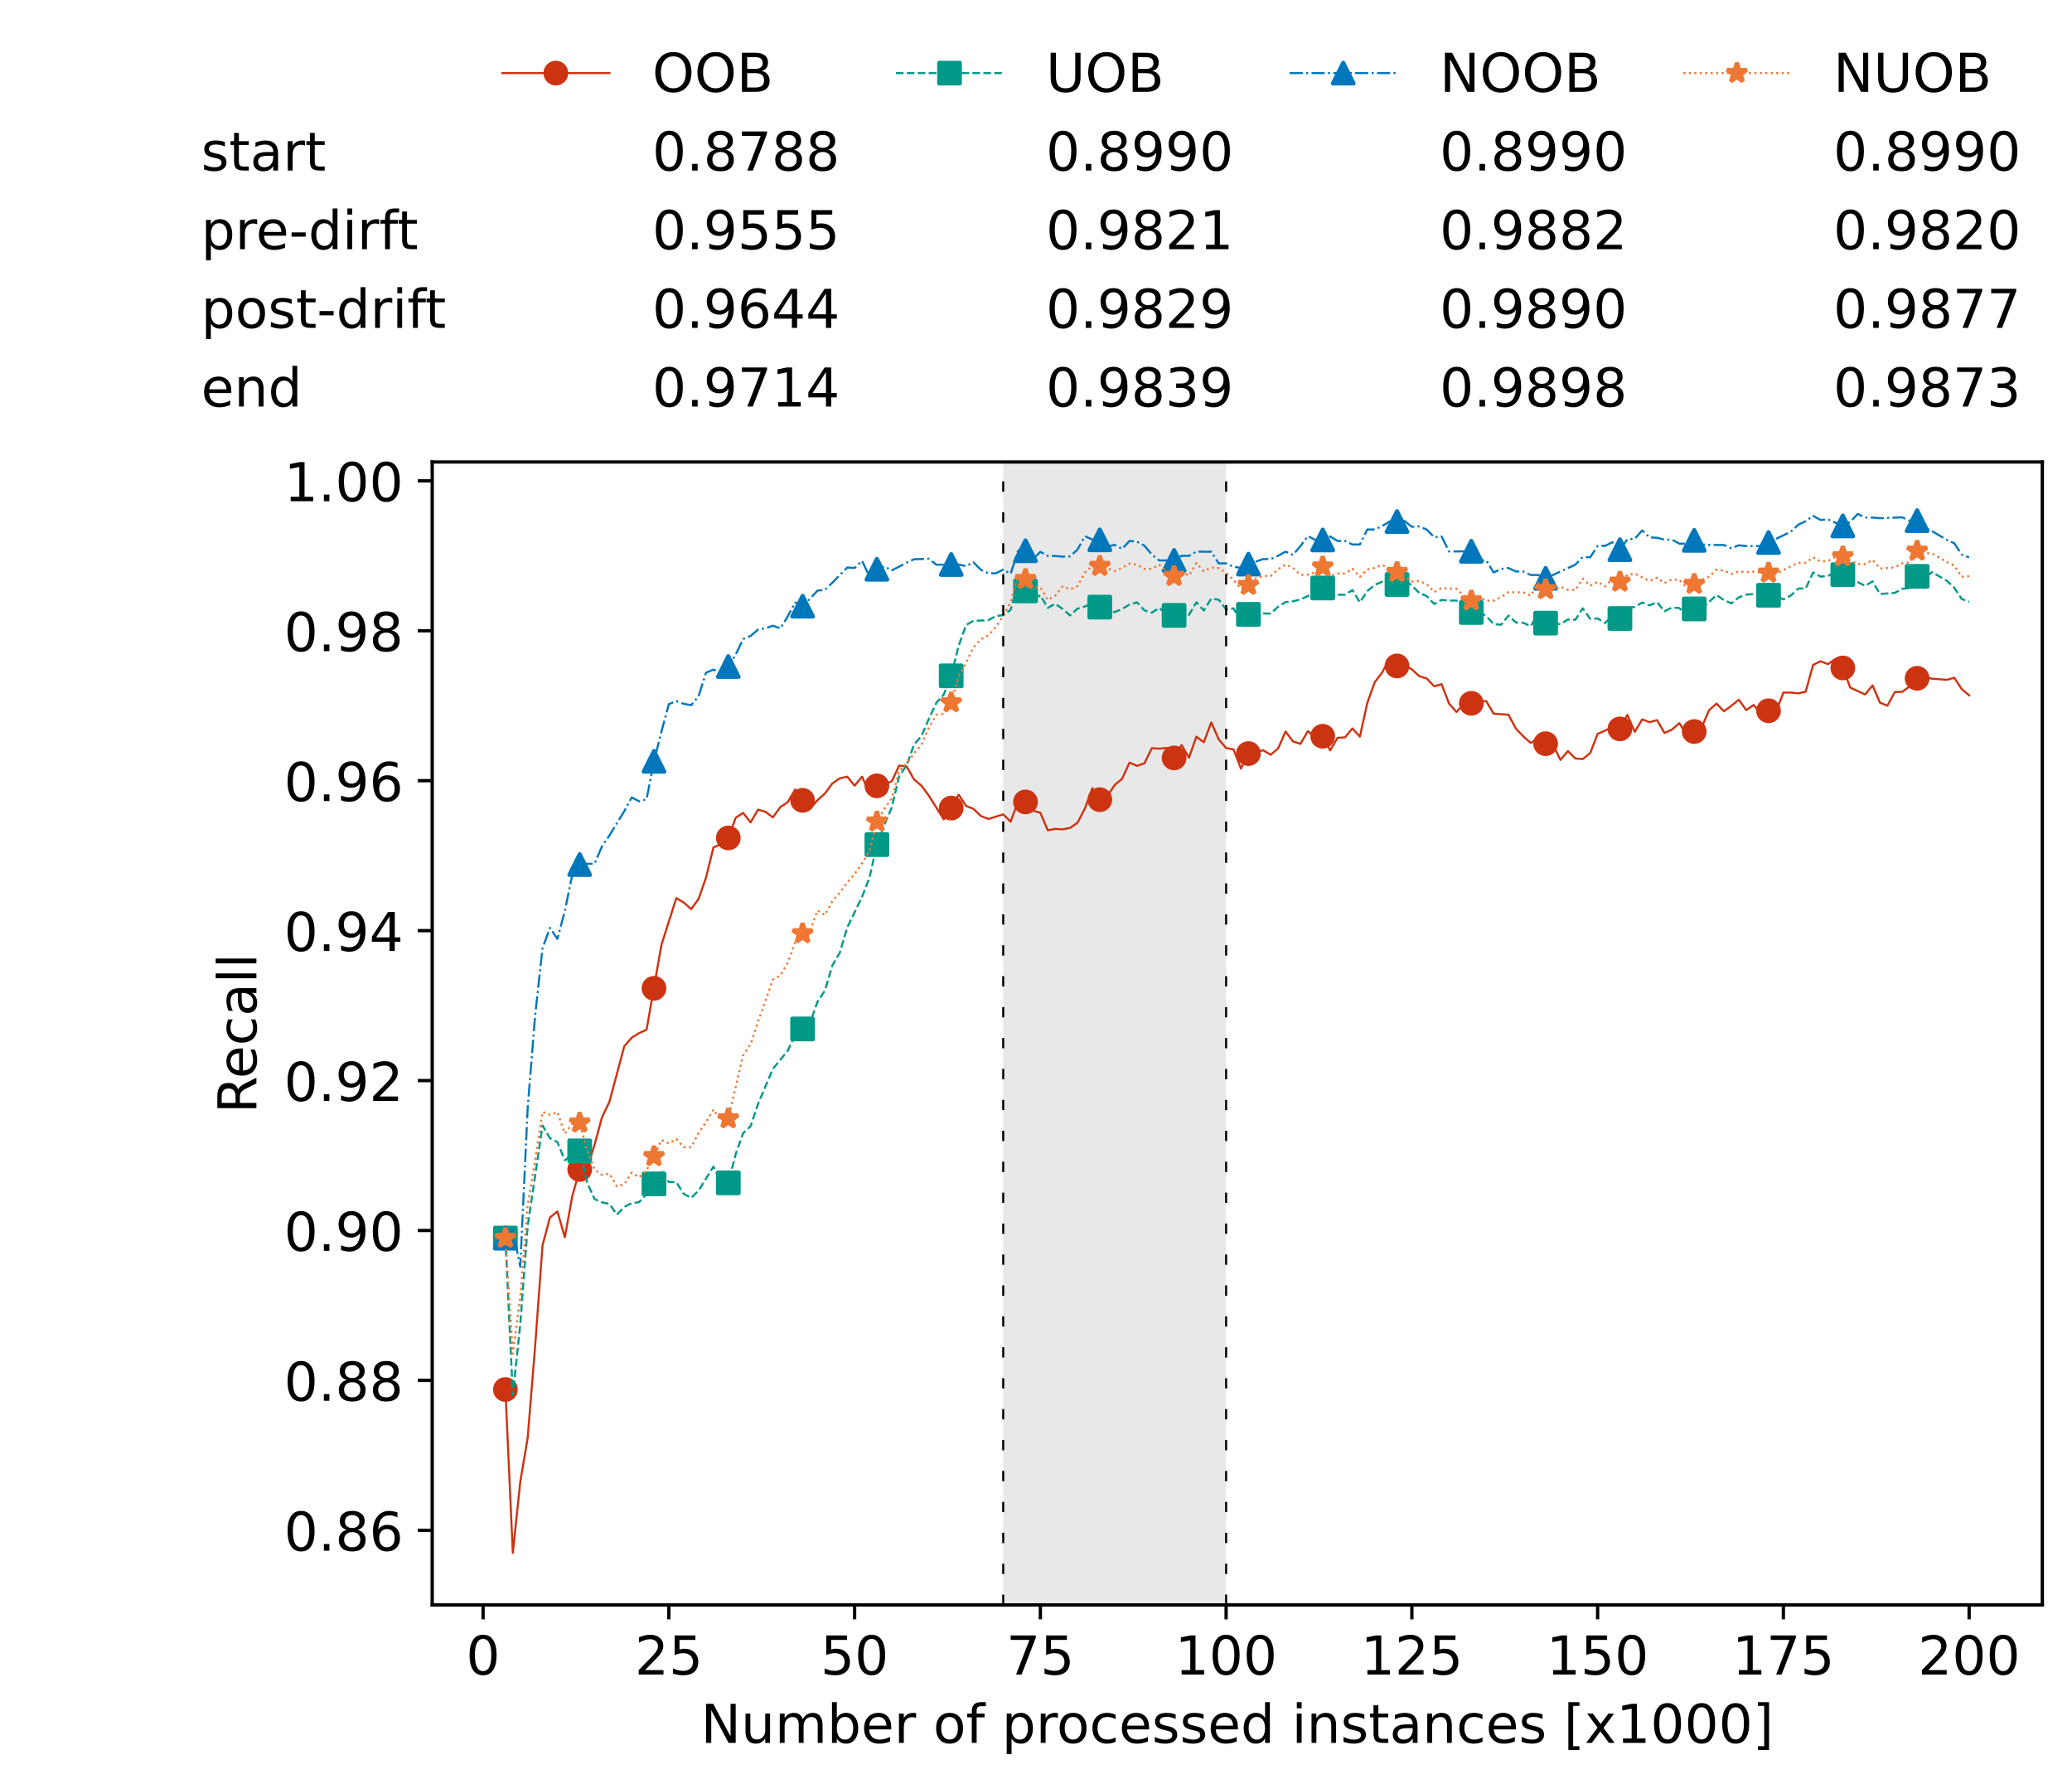 <?xml version="1.0" encoding="utf-8" standalone="no"?>
<!DOCTYPE svg PUBLIC "-//W3C//DTD SVG 1.1//EN"
  "http://www.w3.org/Graphics/SVG/1.1/DTD/svg11.dtd">
<!-- Created with matplotlib (https://matplotlib.org/) -->
<svg height="432.615pt" version="1.1" viewBox="0 0 502.65 432.615" width="502.65pt" xmlns="http://www.w3.org/2000/svg" xmlns:xlink="http://www.w3.org/1999/xlink">
 <defs>
  <style type="text/css">*{stroke-linecap:butt;stroke-linejoin:round;}</style>
 </defs>
 <g id="figure_1">
  <g id="patch_1">
   <path d="M 0 432.615 
L 502.65 432.615 
L 502.65 0 
L 0 0 
z
" style="fill:#ffffff;"/>
  </g>
  <g id="axes_1">
   <g id="patch_2">
    <path d="M 104.85 389.252 
L 495.45 389.252 
L 495.45 112.052 
L 104.85 112.052 
z
" style="fill:#ffffff;"/>
   </g>
   <g id="patch_3">
    <path clip-path="url(#pd54f49d68f)" d="M 297.446 389.252 
L 297.446 112.052 
L 243.372 112.052 
L 243.372 389.252 
z
" style="fill:#d3d3d3;opacity:0.5;"/>
   </g>
   <g id="matplotlib.axis_1">
    <g id="xtick_1">
     <g id="line2d_1">
      <defs>
       <path d="M 0 0 
L 0 3.5 
" id="mdf7c6c6c34" style="stroke:#000000;stroke-width:0.8;"/>
      </defs>
      <g>
       <use style="stroke:#000000;stroke-width:0.8;" x="117.197" xlink:href="#mdf7c6c6c34" y="389.252"/>
      </g>
     </g>
     <g id="text_1">
      <!-- 0 -->
      <g transform="translate(113.061 406.13)scale(0.13 -0.13)">
       <defs>
        <path d="M 31.781 66.406 
Q 24.172 66.406 20.328 58.906 
Q 16.5 51.422 16.5 36.375 
Q 16.5 21.391 20.328 13.891 
Q 24.172 6.391 31.781 6.391 
Q 39.453 6.391 43.281 13.891 
Q 47.125 21.391 47.125 36.375 
Q 47.125 51.422 43.281 58.906 
Q 39.453 66.406 31.781 66.406 
z
M 31.781 74.219 
Q 44.047 74.219 50.516 64.516 
Q 56.984 54.828 56.984 36.375 
Q 56.984 17.969 50.516 8.266 
Q 44.047 -1.422 31.781 -1.422 
Q 19.531 -1.422 13.062 8.266 
Q 6.594 17.969 6.594 36.375 
Q 6.594 54.828 13.062 64.516 
Q 19.531 74.219 31.781 74.219 
z
" id="DejaVuSans-48"/>
       </defs>
       <use xlink:href="#DejaVuSans-48"/>
      </g>
     </g>
    </g>
    <g id="xtick_2">
     <g id="line2d_2">
      <g>
       <use style="stroke:#000000;stroke-width:0.8;" x="162.259" xlink:href="#mdf7c6c6c34" y="389.252"/>
      </g>
     </g>
     <g id="text_2">
      <!-- 25 -->
      <g transform="translate(153.988 406.13)scale(0.13 -0.13)">
       <defs>
        <path d="M 19.188 8.297 
L 53.609 8.297 
L 53.609 0 
L 7.328 0 
L 7.328 8.297 
Q 12.938 14.109 22.625 23.891 
Q 32.328 33.688 34.812 36.531 
Q 39.547 41.844 41.422 45.531 
Q 43.312 49.219 43.312 52.781 
Q 43.312 58.594 39.234 62.25 
Q 35.156 65.922 28.609 65.922 
Q 23.969 65.922 18.812 64.312 
Q 13.672 62.703 7.812 59.422 
L 7.812 69.391 
Q 13.766 71.781 18.938 73 
Q 24.125 74.219 28.422 74.219 
Q 39.75 74.219 46.484 68.547 
Q 53.219 62.891 53.219 53.422 
Q 53.219 48.922 51.531 44.891 
Q 49.859 40.875 45.406 35.406 
Q 44.188 33.984 37.641 27.219 
Q 31.109 20.453 19.188 8.297 
z
" id="DejaVuSans-50"/>
        <path d="M 10.797 72.906 
L 49.516 72.906 
L 49.516 64.594 
L 19.828 64.594 
L 19.828 46.734 
Q 21.969 47.469 24.109 47.828 
Q 26.266 48.188 28.422 48.188 
Q 40.625 48.188 47.75 41.5 
Q 54.891 34.812 54.891 23.391 
Q 54.891 11.625 47.562 5.094 
Q 40.234 -1.422 26.906 -1.422 
Q 22.312 -1.422 17.547 -0.641 
Q 12.797 0.141 7.719 1.703 
L 7.719 11.625 
Q 12.109 9.234 16.797 8.062 
Q 21.484 6.891 26.703 6.891 
Q 35.156 6.891 40.078 11.328 
Q 45.016 15.766 45.016 23.391 
Q 45.016 31 40.078 35.438 
Q 35.156 39.891 26.703 39.891 
Q 22.75 39.891 18.812 39.016 
Q 14.891 38.141 10.797 36.281 
z
" id="DejaVuSans-53"/>
       </defs>
       <use xlink:href="#DejaVuSans-50"/>
       <use x="63.623" xlink:href="#DejaVuSans-53"/>
      </g>
     </g>
    </g>
    <g id="xtick_3">
     <g id="line2d_3">
      <g>
       <use style="stroke:#000000;stroke-width:0.8;" x="207.322" xlink:href="#mdf7c6c6c34" y="389.252"/>
      </g>
     </g>
     <g id="text_3">
      <!-- 50 -->
      <g transform="translate(199.05 406.13)scale(0.13 -0.13)">
       <use xlink:href="#DejaVuSans-53"/>
       <use x="63.623" xlink:href="#DejaVuSans-48"/>
      </g>
     </g>
    </g>
    <g id="xtick_4">
     <g id="line2d_4">
      <g>
       <use style="stroke:#000000;stroke-width:0.8;" x="252.384" xlink:href="#mdf7c6c6c34" y="389.252"/>
      </g>
     </g>
     <g id="text_4">
      <!-- 75 -->
      <g transform="translate(244.113 406.13)scale(0.13 -0.13)">
       <defs>
        <path d="M 8.203 72.906 
L 55.078 72.906 
L 55.078 68.703 
L 28.609 0 
L 18.312 0 
L 43.219 64.594 
L 8.203 64.594 
z
" id="DejaVuSans-55"/>
       </defs>
       <use xlink:href="#DejaVuSans-55"/>
       <use x="63.623" xlink:href="#DejaVuSans-53"/>
      </g>
     </g>
    </g>
    <g id="xtick_5">
     <g id="line2d_5">
      <g>
       <use style="stroke:#000000;stroke-width:0.8;" x="297.446" xlink:href="#mdf7c6c6c34" y="389.252"/>
      </g>
     </g>
     <g id="text_5">
      <!-- 100 -->
      <g transform="translate(285.039 406.13)scale(0.13 -0.13)">
       <defs>
        <path d="M 12.406 8.297 
L 28.516 8.297 
L 28.516 63.922 
L 10.984 60.406 
L 10.984 69.391 
L 28.422 72.906 
L 38.281 72.906 
L 38.281 8.297 
L 54.391 8.297 
L 54.391 0 
L 12.406 0 
z
" id="DejaVuSans-49"/>
       </defs>
       <use xlink:href="#DejaVuSans-49"/>
       <use x="63.623" xlink:href="#DejaVuSans-48"/>
       <use x="127.246" xlink:href="#DejaVuSans-48"/>
      </g>
     </g>
    </g>
    <g id="xtick_6">
     <g id="line2d_6">
      <g>
       <use style="stroke:#000000;stroke-width:0.8;" x="342.509" xlink:href="#mdf7c6c6c34" y="389.252"/>
      </g>
     </g>
     <g id="text_6">
      <!-- 125 -->
      <g transform="translate(330.102 406.13)scale(0.13 -0.13)">
       <use xlink:href="#DejaVuSans-49"/>
       <use x="63.623" xlink:href="#DejaVuSans-50"/>
       <use x="127.246" xlink:href="#DejaVuSans-53"/>
      </g>
     </g>
    </g>
    <g id="xtick_7">
     <g id="line2d_7">
      <g>
       <use style="stroke:#000000;stroke-width:0.8;" x="387.571" xlink:href="#mdf7c6c6c34" y="389.252"/>
      </g>
     </g>
     <g id="text_7">
      <!-- 150 -->
      <g transform="translate(375.164 406.13)scale(0.13 -0.13)">
       <use xlink:href="#DejaVuSans-49"/>
       <use x="63.623" xlink:href="#DejaVuSans-53"/>
       <use x="127.246" xlink:href="#DejaVuSans-48"/>
      </g>
     </g>
    </g>
    <g id="xtick_8">
     <g id="line2d_8">
      <g>
       <use style="stroke:#000000;stroke-width:0.8;" x="432.633" xlink:href="#mdf7c6c6c34" y="389.252"/>
      </g>
     </g>
     <g id="text_8">
      <!-- 175 -->
      <g transform="translate(420.226 406.13)scale(0.13 -0.13)">
       <use xlink:href="#DejaVuSans-49"/>
       <use x="63.623" xlink:href="#DejaVuSans-55"/>
       <use x="127.246" xlink:href="#DejaVuSans-53"/>
      </g>
     </g>
    </g>
    <g id="xtick_9">
     <g id="line2d_9">
      <g>
       <use style="stroke:#000000;stroke-width:0.8;" x="477.695" xlink:href="#mdf7c6c6c34" y="389.252"/>
      </g>
     </g>
     <g id="text_9">
      <!-- 200 -->
      <g transform="translate(465.289 406.13)scale(0.13 -0.13)">
       <use xlink:href="#DejaVuSans-50"/>
       <use x="63.623" xlink:href="#DejaVuSans-48"/>
       <use x="127.246" xlink:href="#DejaVuSans-48"/>
      </g>
     </g>
    </g>
    <g id="text_10">
     <!-- Number of processed instances [x1000] -->
     <g transform="translate(170.025 422.711)scale(0.13 -0.13)">
      <defs>
       <path d="M 9.812 72.906 
L 23.094 72.906 
L 55.422 11.922 
L 55.422 72.906 
L 64.984 72.906 
L 64.984 0 
L 51.703 0 
L 19.391 60.984 
L 19.391 0 
L 9.812 0 
z
" id="DejaVuSans-78"/>
       <path d="M 8.5 21.578 
L 8.5 54.688 
L 17.484 54.688 
L 17.484 21.922 
Q 17.484 14.156 20.5 10.266 
Q 23.531 6.391 29.594 6.391 
Q 36.859 6.391 41.078 11.031 
Q 45.312 15.672 45.312 23.688 
L 45.312 54.688 
L 54.297 54.688 
L 54.297 0 
L 45.312 0 
L 45.312 8.406 
Q 42.047 3.422 37.719 1 
Q 33.406 -1.422 27.688 -1.422 
Q 18.266 -1.422 13.375 4.438 
Q 8.5 10.297 8.5 21.578 
z
M 31.109 56 
z
" id="DejaVuSans-117"/>
       <path d="M 52 44.188 
Q 55.375 50.25 60.062 53.125 
Q 64.75 56 71.094 56 
Q 79.641 56 84.281 50.016 
Q 88.922 44.047 88.922 33.016 
L 88.922 0 
L 79.891 0 
L 79.891 32.719 
Q 79.891 40.578 77.094 44.375 
Q 74.312 48.188 68.609 48.188 
Q 61.625 48.188 57.562 43.547 
Q 53.516 38.922 53.516 30.906 
L 53.516 0 
L 44.484 0 
L 44.484 32.719 
Q 44.484 40.625 41.703 44.406 
Q 38.922 48.188 33.109 48.188 
Q 26.219 48.188 22.156 43.531 
Q 18.109 38.875 18.109 30.906 
L 18.109 0 
L 9.078 0 
L 9.078 54.688 
L 18.109 54.688 
L 18.109 46.188 
Q 21.188 51.219 25.484 53.609 
Q 29.781 56 35.688 56 
Q 41.656 56 45.828 52.969 
Q 50 49.953 52 44.188 
z
" id="DejaVuSans-109"/>
       <path d="M 48.688 27.297 
Q 48.688 37.203 44.609 42.844 
Q 40.531 48.484 33.406 48.484 
Q 26.266 48.484 22.188 42.844 
Q 18.109 37.203 18.109 27.297 
Q 18.109 17.391 22.188 11.75 
Q 26.266 6.109 33.406 6.109 
Q 40.531 6.109 44.609 11.75 
Q 48.688 17.391 48.688 27.297 
z
M 18.109 46.391 
Q 20.953 51.266 25.266 53.625 
Q 29.594 56 35.594 56 
Q 45.562 56 51.781 48.094 
Q 58.016 40.188 58.016 27.297 
Q 58.016 14.406 51.781 6.484 
Q 45.562 -1.422 35.594 -1.422 
Q 29.594 -1.422 25.266 0.953 
Q 20.953 3.328 18.109 8.203 
L 18.109 0 
L 9.078 0 
L 9.078 75.984 
L 18.109 75.984 
z
" id="DejaVuSans-98"/>
       <path d="M 56.203 29.594 
L 56.203 25.203 
L 14.891 25.203 
Q 15.484 15.922 20.484 11.062 
Q 25.484 6.203 34.422 6.203 
Q 39.594 6.203 44.453 7.469 
Q 49.312 8.734 54.109 11.281 
L 54.109 2.781 
Q 49.266 0.734 44.188 -0.344 
Q 39.109 -1.422 33.891 -1.422 
Q 20.797 -1.422 13.156 6.188 
Q 5.516 13.812 5.516 26.812 
Q 5.516 40.234 12.766 48.109 
Q 20.016 56 32.328 56 
Q 43.359 56 49.781 48.891 
Q 56.203 41.797 56.203 29.594 
z
M 47.219 32.234 
Q 47.125 39.594 43.094 43.984 
Q 39.062 48.391 32.422 48.391 
Q 24.906 48.391 20.391 44.141 
Q 15.875 39.891 15.188 32.172 
z
" id="DejaVuSans-101"/>
       <path d="M 41.109 46.297 
Q 39.594 47.172 37.812 47.578 
Q 36.031 48 33.891 48 
Q 26.266 48 22.188 43.047 
Q 18.109 38.094 18.109 28.812 
L 18.109 0 
L 9.078 0 
L 9.078 54.688 
L 18.109 54.688 
L 18.109 46.188 
Q 20.953 51.172 25.484 53.578 
Q 30.031 56 36.531 56 
Q 37.453 56 38.578 55.875 
Q 39.703 55.766 41.062 55.516 
z
" id="DejaVuSans-114"/>
       <path id="DejaVuSans-32"/>
       <path d="M 30.609 48.391 
Q 23.391 48.391 19.188 42.75 
Q 14.984 37.109 14.984 27.297 
Q 14.984 17.484 19.156 11.844 
Q 23.344 6.203 30.609 6.203 
Q 37.797 6.203 41.984 11.859 
Q 46.188 17.531 46.188 27.297 
Q 46.188 37.016 41.984 42.703 
Q 37.797 48.391 30.609 48.391 
z
M 30.609 56 
Q 42.328 56 49.016 48.375 
Q 55.719 40.766 55.719 27.297 
Q 55.719 13.875 49.016 6.219 
Q 42.328 -1.422 30.609 -1.422 
Q 18.844 -1.422 12.172 6.219 
Q 5.516 13.875 5.516 27.297 
Q 5.516 40.766 12.172 48.375 
Q 18.844 56 30.609 56 
z
" id="DejaVuSans-111"/>
       <path d="M 37.109 75.984 
L 37.109 68.5 
L 28.516 68.5 
Q 23.688 68.5 21.797 66.547 
Q 19.922 64.594 19.922 59.516 
L 19.922 54.688 
L 34.719 54.688 
L 34.719 47.703 
L 19.922 47.703 
L 19.922 0 
L 10.891 0 
L 10.891 47.703 
L 2.297 47.703 
L 2.297 54.688 
L 10.891 54.688 
L 10.891 58.5 
Q 10.891 67.625 15.141 71.797 
Q 19.391 75.984 28.609 75.984 
z
" id="DejaVuSans-102"/>
       <path d="M 18.109 8.203 
L 18.109 -20.797 
L 9.078 -20.797 
L 9.078 54.688 
L 18.109 54.688 
L 18.109 46.391 
Q 20.953 51.266 25.266 53.625 
Q 29.594 56 35.594 56 
Q 45.562 56 51.781 48.094 
Q 58.016 40.188 58.016 27.297 
Q 58.016 14.406 51.781 6.484 
Q 45.562 -1.422 35.594 -1.422 
Q 29.594 -1.422 25.266 0.953 
Q 20.953 3.328 18.109 8.203 
z
M 48.688 27.297 
Q 48.688 37.203 44.609 42.844 
Q 40.531 48.484 33.406 48.484 
Q 26.266 48.484 22.188 42.844 
Q 18.109 37.203 18.109 27.297 
Q 18.109 17.391 22.188 11.75 
Q 26.266 6.109 33.406 6.109 
Q 40.531 6.109 44.609 11.75 
Q 48.688 17.391 48.688 27.297 
z
" id="DejaVuSans-112"/>
       <path d="M 48.781 52.594 
L 48.781 44.188 
Q 44.969 46.297 41.141 47.344 
Q 37.312 48.391 33.406 48.391 
Q 24.656 48.391 19.812 42.844 
Q 14.984 37.312 14.984 27.297 
Q 14.984 17.281 19.812 11.734 
Q 24.656 6.203 33.406 6.203 
Q 37.312 6.203 41.141 7.25 
Q 44.969 8.297 48.781 10.406 
L 48.781 2.094 
Q 45.016 0.344 40.984 -0.531 
Q 36.969 -1.422 32.422 -1.422 
Q 20.062 -1.422 12.781 6.344 
Q 5.516 14.109 5.516 27.297 
Q 5.516 40.672 12.859 48.328 
Q 20.219 56 33.016 56 
Q 37.156 56 41.109 55.141 
Q 45.062 54.297 48.781 52.594 
z
" id="DejaVuSans-99"/>
       <path d="M 44.281 53.078 
L 44.281 44.578 
Q 40.484 46.531 36.375 47.5 
Q 32.281 48.484 27.875 48.484 
Q 21.188 48.484 17.844 46.438 
Q 14.5 44.391 14.5 40.281 
Q 14.5 37.156 16.891 35.375 
Q 19.281 33.594 26.516 31.984 
L 29.594 31.297 
Q 39.156 29.25 43.188 25.516 
Q 47.219 21.781 47.219 15.094 
Q 47.219 7.469 41.188 3.016 
Q 35.156 -1.422 24.609 -1.422 
Q 20.219 -1.422 15.453 -0.562 
Q 10.688 0.297 5.422 2 
L 5.422 11.281 
Q 10.406 8.688 15.234 7.391 
Q 20.062 6.109 24.812 6.109 
Q 31.156 6.109 34.562 8.281 
Q 37.984 10.453 37.984 14.406 
Q 37.984 18.062 35.516 20.016 
Q 33.062 21.969 24.703 23.781 
L 21.578 24.516 
Q 13.234 26.266 9.516 29.906 
Q 5.812 33.547 5.812 39.891 
Q 5.812 47.609 11.281 51.797 
Q 16.75 56 26.812 56 
Q 31.781 56 36.172 55.266 
Q 40.578 54.547 44.281 53.078 
z
" id="DejaVuSans-115"/>
       <path d="M 45.406 46.391 
L 45.406 75.984 
L 54.391 75.984 
L 54.391 0 
L 45.406 0 
L 45.406 8.203 
Q 42.578 3.328 38.25 0.953 
Q 33.938 -1.422 27.875 -1.422 
Q 17.969 -1.422 11.734 6.484 
Q 5.516 14.406 5.516 27.297 
Q 5.516 40.188 11.734 48.094 
Q 17.969 56 27.875 56 
Q 33.938 56 38.25 53.625 
Q 42.578 51.266 45.406 46.391 
z
M 14.797 27.297 
Q 14.797 17.391 18.875 11.75 
Q 22.953 6.109 30.078 6.109 
Q 37.203 6.109 41.297 11.75 
Q 45.406 17.391 45.406 27.297 
Q 45.406 37.203 41.297 42.844 
Q 37.203 48.484 30.078 48.484 
Q 22.953 48.484 18.875 42.844 
Q 14.797 37.203 14.797 27.297 
z
" id="DejaVuSans-100"/>
       <path d="M 9.422 54.688 
L 18.406 54.688 
L 18.406 0 
L 9.422 0 
z
M 9.422 75.984 
L 18.406 75.984 
L 18.406 64.594 
L 9.422 64.594 
z
" id="DejaVuSans-105"/>
       <path d="M 54.891 33.016 
L 54.891 0 
L 45.906 0 
L 45.906 32.719 
Q 45.906 40.484 42.875 44.328 
Q 39.844 48.188 33.797 48.188 
Q 26.516 48.188 22.312 43.547 
Q 18.109 38.922 18.109 30.906 
L 18.109 0 
L 9.078 0 
L 9.078 54.688 
L 18.109 54.688 
L 18.109 46.188 
Q 21.344 51.125 25.703 53.562 
Q 30.078 56 35.797 56 
Q 45.219 56 50.047 50.172 
Q 54.891 44.344 54.891 33.016 
z
" id="DejaVuSans-110"/>
       <path d="M 18.312 70.219 
L 18.312 54.688 
L 36.812 54.688 
L 36.812 47.703 
L 18.312 47.703 
L 18.312 18.016 
Q 18.312 11.328 20.141 9.422 
Q 21.969 7.516 27.594 7.516 
L 36.812 7.516 
L 36.812 0 
L 27.594 0 
Q 17.188 0 13.234 3.875 
Q 9.281 7.766 9.281 18.016 
L 9.281 47.703 
L 2.688 47.703 
L 2.688 54.688 
L 9.281 54.688 
L 9.281 70.219 
z
" id="DejaVuSans-116"/>
       <path d="M 34.281 27.484 
Q 23.391 27.484 19.188 25 
Q 14.984 22.516 14.984 16.5 
Q 14.984 11.719 18.141 8.906 
Q 21.297 6.109 26.703 6.109 
Q 34.188 6.109 38.703 11.406 
Q 43.219 16.703 43.219 25.484 
L 43.219 27.484 
z
M 52.203 31.203 
L 52.203 0 
L 43.219 0 
L 43.219 8.297 
Q 40.141 3.328 35.547 0.953 
Q 30.953 -1.422 24.312 -1.422 
Q 15.922 -1.422 10.953 3.297 
Q 6 8.016 6 15.922 
Q 6 25.141 12.172 29.828 
Q 18.359 34.516 30.609 34.516 
L 43.219 34.516 
L 43.219 35.406 
Q 43.219 41.609 39.141 45 
Q 35.062 48.391 27.688 48.391 
Q 23 48.391 18.547 47.266 
Q 14.109 46.141 10.016 43.891 
L 10.016 52.203 
Q 14.938 54.109 19.578 55.047 
Q 24.219 56 28.609 56 
Q 40.484 56 46.344 49.844 
Q 52.203 43.703 52.203 31.203 
z
" id="DejaVuSans-97"/>
       <path d="M 8.594 75.984 
L 29.297 75.984 
L 29.297 69 
L 17.578 69 
L 17.578 -6.203 
L 29.297 -6.203 
L 29.297 -13.188 
L 8.594 -13.188 
z
" id="DejaVuSans-91"/>
       <path d="M 54.891 54.688 
L 35.109 28.078 
L 55.906 0 
L 45.312 0 
L 29.391 21.484 
L 13.484 0 
L 2.875 0 
L 24.125 28.609 
L 4.688 54.688 
L 15.281 54.688 
L 29.781 35.203 
L 44.281 54.688 
z
" id="DejaVuSans-120"/>
       <path d="M 30.422 75.984 
L 30.422 -13.188 
L 9.719 -13.188 
L 9.719 -6.203 
L 21.391 -6.203 
L 21.391 69 
L 9.719 69 
L 9.719 75.984 
z
" id="DejaVuSans-93"/>
      </defs>
      <use xlink:href="#DejaVuSans-78"/>
      <use x="74.805" xlink:href="#DejaVuSans-117"/>
      <use x="138.184" xlink:href="#DejaVuSans-109"/>
      <use x="235.596" xlink:href="#DejaVuSans-98"/>
      <use x="299.072" xlink:href="#DejaVuSans-101"/>
      <use x="360.596" xlink:href="#DejaVuSans-114"/>
      <use x="401.709" xlink:href="#DejaVuSans-32"/>
      <use x="433.496" xlink:href="#DejaVuSans-111"/>
      <use x="494.678" xlink:href="#DejaVuSans-102"/>
      <use x="529.883" xlink:href="#DejaVuSans-32"/>
      <use x="561.67" xlink:href="#DejaVuSans-112"/>
      <use x="625.146" xlink:href="#DejaVuSans-114"/>
      <use x="664.01" xlink:href="#DejaVuSans-111"/>
      <use x="725.191" xlink:href="#DejaVuSans-99"/>
      <use x="780.172" xlink:href="#DejaVuSans-101"/>
      <use x="841.695" xlink:href="#DejaVuSans-115"/>
      <use x="893.795" xlink:href="#DejaVuSans-115"/>
      <use x="945.895" xlink:href="#DejaVuSans-101"/>
      <use x="1007.418" xlink:href="#DejaVuSans-100"/>
      <use x="1070.895" xlink:href="#DejaVuSans-32"/>
      <use x="1102.682" xlink:href="#DejaVuSans-105"/>
      <use x="1130.465" xlink:href="#DejaVuSans-110"/>
      <use x="1193.844" xlink:href="#DejaVuSans-115"/>
      <use x="1245.943" xlink:href="#DejaVuSans-116"/>
      <use x="1285.152" xlink:href="#DejaVuSans-97"/>
      <use x="1346.432" xlink:href="#DejaVuSans-110"/>
      <use x="1409.811" xlink:href="#DejaVuSans-99"/>
      <use x="1464.791" xlink:href="#DejaVuSans-101"/>
      <use x="1526.314" xlink:href="#DejaVuSans-115"/>
      <use x="1578.414" xlink:href="#DejaVuSans-32"/>
      <use x="1610.201" xlink:href="#DejaVuSans-91"/>
      <use x="1649.215" xlink:href="#DejaVuSans-120"/>
      <use x="1708.395" xlink:href="#DejaVuSans-49"/>
      <use x="1772.018" xlink:href="#DejaVuSans-48"/>
      <use x="1835.641" xlink:href="#DejaVuSans-48"/>
      <use x="1899.264" xlink:href="#DejaVuSans-48"/>
      <use x="1962.887" xlink:href="#DejaVuSans-93"/>
     </g>
    </g>
   </g>
   <g id="matplotlib.axis_2">
    <g id="ytick_1">
     <g id="line2d_10">
      <defs>
       <path d="M 0 0 
L -3.5 0 
" id="m22b67f80b0" style="stroke:#000000;stroke-width:0.8;"/>
      </defs>
      <g>
       <use style="stroke:#000000;stroke-width:0.8;" x="104.85" xlink:href="#m22b67f80b0" y="371.155"/>
      </g>
     </g>
     <g id="text_11">
      <!-- 0.86 -->
      <g transform="translate(68.905 376.094)scale(0.13 -0.13)">
       <defs>
        <path d="M 10.688 12.406 
L 21 12.406 
L 21 0 
L 10.688 0 
z
" id="DejaVuSans-46"/>
        <path d="M 31.781 34.625 
Q 24.75 34.625 20.719 30.859 
Q 16.703 27.094 16.703 20.516 
Q 16.703 13.922 20.719 10.156 
Q 24.75 6.391 31.781 6.391 
Q 38.812 6.391 42.859 10.172 
Q 46.922 13.969 46.922 20.516 
Q 46.922 27.094 42.891 30.859 
Q 38.875 34.625 31.781 34.625 
z
M 21.922 38.812 
Q 15.578 40.375 12.031 44.719 
Q 8.5 49.078 8.5 55.328 
Q 8.5 64.062 14.719 69.141 
Q 20.953 74.219 31.781 74.219 
Q 42.672 74.219 48.875 69.141 
Q 55.078 64.062 55.078 55.328 
Q 55.078 49.078 51.531 44.719 
Q 48 40.375 41.703 38.812 
Q 48.828 37.156 52.797 32.312 
Q 56.781 27.484 56.781 20.516 
Q 56.781 9.906 50.312 4.234 
Q 43.844 -1.422 31.781 -1.422 
Q 19.734 -1.422 13.25 4.234 
Q 6.781 9.906 6.781 20.516 
Q 6.781 27.484 10.781 32.312 
Q 14.797 37.156 21.922 38.812 
z
M 18.312 54.391 
Q 18.312 48.734 21.844 45.562 
Q 25.391 42.391 31.781 42.391 
Q 38.141 42.391 41.719 45.562 
Q 45.312 48.734 45.312 54.391 
Q 45.312 60.062 41.719 63.234 
Q 38.141 66.406 31.781 66.406 
Q 25.391 66.406 21.844 63.234 
Q 18.312 60.062 18.312 54.391 
z
" id="DejaVuSans-56"/>
        <path d="M 33.016 40.375 
Q 26.375 40.375 22.484 35.828 
Q 18.609 31.297 18.609 23.391 
Q 18.609 15.531 22.484 10.953 
Q 26.375 6.391 33.016 6.391 
Q 39.656 6.391 43.531 10.953 
Q 47.406 15.531 47.406 23.391 
Q 47.406 31.297 43.531 35.828 
Q 39.656 40.375 33.016 40.375 
z
M 52.594 71.297 
L 52.594 62.312 
Q 48.875 64.062 45.094 64.984 
Q 41.312 65.922 37.594 65.922 
Q 27.828 65.922 22.672 59.328 
Q 17.531 52.734 16.797 39.406 
Q 19.672 43.656 24.016 45.922 
Q 28.375 48.188 33.594 48.188 
Q 44.578 48.188 50.953 41.516 
Q 57.328 34.859 57.328 23.391 
Q 57.328 12.156 50.688 5.359 
Q 44.047 -1.422 33.016 -1.422 
Q 20.359 -1.422 13.672 8.266 
Q 6.984 17.969 6.984 36.375 
Q 6.984 53.656 15.188 63.938 
Q 23.391 74.219 37.203 74.219 
Q 40.922 74.219 44.703 73.484 
Q 48.484 72.75 52.594 71.297 
z
" id="DejaVuSans-54"/>
       </defs>
       <use xlink:href="#DejaVuSans-48"/>
       <use x="63.623" xlink:href="#DejaVuSans-46"/>
       <use x="95.41" xlink:href="#DejaVuSans-56"/>
       <use x="159.033" xlink:href="#DejaVuSans-54"/>
      </g>
     </g>
    </g>
    <g id="ytick_2">
     <g id="line2d_11">
      <g>
       <use style="stroke:#000000;stroke-width:0.8;" x="104.85" xlink:href="#m22b67f80b0" y="334.793"/>
      </g>
     </g>
     <g id="text_12">
      <!-- 0.88 -->
      <g transform="translate(68.905 339.732)scale(0.13 -0.13)">
       <use xlink:href="#DejaVuSans-48"/>
       <use x="63.623" xlink:href="#DejaVuSans-46"/>
       <use x="95.41" xlink:href="#DejaVuSans-56"/>
       <use x="159.033" xlink:href="#DejaVuSans-56"/>
      </g>
     </g>
    </g>
    <g id="ytick_3">
     <g id="line2d_12">
      <g>
       <use style="stroke:#000000;stroke-width:0.8;" x="104.85" xlink:href="#m22b67f80b0" y="298.432"/>
      </g>
     </g>
     <g id="text_13">
      <!-- 0.90 -->
      <g transform="translate(68.905 303.371)scale(0.13 -0.13)">
       <defs>
        <path d="M 10.984 1.516 
L 10.984 10.5 
Q 14.703 8.734 18.5 7.812 
Q 22.312 6.891 25.984 6.891 
Q 35.75 6.891 40.891 13.453 
Q 46.047 20.016 46.781 33.406 
Q 43.953 29.203 39.594 26.953 
Q 35.25 24.703 29.984 24.703 
Q 19.047 24.703 12.672 31.312 
Q 6.297 37.938 6.297 49.422 
Q 6.297 60.641 12.938 67.422 
Q 19.578 74.219 30.609 74.219 
Q 43.266 74.219 49.922 64.516 
Q 56.594 54.828 56.594 36.375 
Q 56.594 19.141 48.406 8.859 
Q 40.234 -1.422 26.422 -1.422 
Q 22.703 -1.422 18.891 -0.688 
Q 15.094 0.047 10.984 1.516 
z
M 30.609 32.422 
Q 37.25 32.422 41.125 36.953 
Q 45.016 41.5 45.016 49.422 
Q 45.016 57.281 41.125 61.844 
Q 37.25 66.406 30.609 66.406 
Q 23.969 66.406 20.094 61.844 
Q 16.219 57.281 16.219 49.422 
Q 16.219 41.5 20.094 36.953 
Q 23.969 32.422 30.609 32.422 
z
" id="DejaVuSans-57"/>
       </defs>
       <use xlink:href="#DejaVuSans-48"/>
       <use x="63.623" xlink:href="#DejaVuSans-46"/>
       <use x="95.41" xlink:href="#DejaVuSans-57"/>
       <use x="159.033" xlink:href="#DejaVuSans-48"/>
      </g>
     </g>
    </g>
    <g id="ytick_4">
     <g id="line2d_13">
      <g>
       <use style="stroke:#000000;stroke-width:0.8;" x="104.85" xlink:href="#m22b67f80b0" y="262.071"/>
      </g>
     </g>
     <g id="text_14">
      <!-- 0.92 -->
      <g transform="translate(68.905 267.01)scale(0.13 -0.13)">
       <use xlink:href="#DejaVuSans-48"/>
       <use x="63.623" xlink:href="#DejaVuSans-46"/>
       <use x="95.41" xlink:href="#DejaVuSans-57"/>
       <use x="159.033" xlink:href="#DejaVuSans-50"/>
      </g>
     </g>
    </g>
    <g id="ytick_5">
     <g id="line2d_14">
      <g>
       <use style="stroke:#000000;stroke-width:0.8;" x="104.85" xlink:href="#m22b67f80b0" y="225.709"/>
      </g>
     </g>
     <g id="text_15">
      <!-- 0.94 -->
      <g transform="translate(68.905 230.648)scale(0.13 -0.13)">
       <defs>
        <path d="M 37.797 64.312 
L 12.891 25.391 
L 37.797 25.391 
z
M 35.203 72.906 
L 47.609 72.906 
L 47.609 25.391 
L 58.016 25.391 
L 58.016 17.188 
L 47.609 17.188 
L 47.609 0 
L 37.797 0 
L 37.797 17.188 
L 4.891 17.188 
L 4.891 26.703 
z
" id="DejaVuSans-52"/>
       </defs>
       <use xlink:href="#DejaVuSans-48"/>
       <use x="63.623" xlink:href="#DejaVuSans-46"/>
       <use x="95.41" xlink:href="#DejaVuSans-57"/>
       <use x="159.033" xlink:href="#DejaVuSans-52"/>
      </g>
     </g>
    </g>
    <g id="ytick_6">
     <g id="line2d_15">
      <g>
       <use style="stroke:#000000;stroke-width:0.8;" x="104.85" xlink:href="#m22b67f80b0" y="189.348"/>
      </g>
     </g>
     <g id="text_16">
      <!-- 0.96 -->
      <g transform="translate(68.905 194.287)scale(0.13 -0.13)">
       <use xlink:href="#DejaVuSans-48"/>
       <use x="63.623" xlink:href="#DejaVuSans-46"/>
       <use x="95.41" xlink:href="#DejaVuSans-57"/>
       <use x="159.033" xlink:href="#DejaVuSans-54"/>
      </g>
     </g>
    </g>
    <g id="ytick_7">
     <g id="line2d_16">
      <g>
       <use style="stroke:#000000;stroke-width:0.8;" x="104.85" xlink:href="#m22b67f80b0" y="152.987"/>
      </g>
     </g>
     <g id="text_17">
      <!-- 0.98 -->
      <g transform="translate(68.905 157.926)scale(0.13 -0.13)">
       <use xlink:href="#DejaVuSans-48"/>
       <use x="63.623" xlink:href="#DejaVuSans-46"/>
       <use x="95.41" xlink:href="#DejaVuSans-57"/>
       <use x="159.033" xlink:href="#DejaVuSans-56"/>
      </g>
     </g>
    </g>
    <g id="ytick_8">
     <g id="line2d_17">
      <g>
       <use style="stroke:#000000;stroke-width:0.8;" x="104.85" xlink:href="#m22b67f80b0" y="116.625"/>
      </g>
     </g>
     <g id="text_18">
      <!-- 1.00 -->
      <g transform="translate(68.905 121.564)scale(0.13 -0.13)">
       <use xlink:href="#DejaVuSans-49"/>
       <use x="63.623" xlink:href="#DejaVuSans-46"/>
       <use x="95.41" xlink:href="#DejaVuSans-48"/>
       <use x="159.033" xlink:href="#DejaVuSans-48"/>
      </g>
     </g>
    </g>
    <g id="text_19">
     <!-- Recall -->
     <g transform="translate(62.201 270.044)rotate(-90)scale(0.13 -0.13)">
      <defs>
       <path d="M 44.391 34.188 
Q 47.562 33.109 50.562 29.594 
Q 53.562 26.078 56.594 19.922 
L 66.609 0 
L 56 0 
L 46.688 18.703 
Q 43.062 26.031 39.672 28.422 
Q 36.281 30.812 30.422 30.812 
L 19.672 30.812 
L 19.672 0 
L 9.812 0 
L 9.812 72.906 
L 32.078 72.906 
Q 44.578 72.906 50.734 67.672 
Q 56.891 62.453 56.891 51.906 
Q 56.891 45.016 53.688 40.469 
Q 50.484 35.938 44.391 34.188 
z
M 19.672 64.797 
L 19.672 38.922 
L 32.078 38.922 
Q 39.203 38.922 42.844 42.219 
Q 46.484 45.516 46.484 51.906 
Q 46.484 58.297 42.844 61.547 
Q 39.203 64.797 32.078 64.797 
z
" id="DejaVuSans-82"/>
       <path d="M 9.422 75.984 
L 18.406 75.984 
L 18.406 0 
L 9.422 0 
z
" id="DejaVuSans-108"/>
      </defs>
      <use xlink:href="#DejaVuSans-82"/>
      <use x="64.982" xlink:href="#DejaVuSans-101"/>
      <use x="126.506" xlink:href="#DejaVuSans-99"/>
      <use x="181.486" xlink:href="#DejaVuSans-97"/>
      <use x="242.766" xlink:href="#DejaVuSans-108"/>
      <use x="270.549" xlink:href="#DejaVuSans-108"/>
     </g>
    </g>
   </g>
   <g id="line2d_18"/>
   <g id="line2d_19"/>
   <g id="line2d_20"/>
   <g id="line2d_21"/>
   <g id="line2d_22"/>
   <g id="line2d_23">
    <path clip-path="url(#pd54f49d68f)" d="M 122.605 336.997 
L 124.407 376.652 
L 126.21 359.416 
L 128.012 348.715 
L 129.815 326.538 
L 131.617 302.001 
L 133.419 295.281 
L 135.222 293.82 
L 137.024 300.077 
L 138.827 290.149 
L 140.629 283.642 
L 142.432 283.36 
L 144.234 277.669 
L 146.037 270.976 
L 147.839 267.237 
L 151.444 253.753 
L 153.247 251.684 
L 155.049 250.556 
L 156.852 249.752 
L 160.457 229.172 
L 164.062 217.823 
L 165.864 218.893 
L 167.667 220.493 
L 169.469 218.032 
L 171.272 212.846 
L 173.074 205.541 
L 174.877 204.762 
L 176.679 203.23 
L 178.482 198.324 
L 180.284 197.149 
L 182.087 199.464 
L 183.889 196.369 
L 185.692 196.894 
L 187.494 198.235 
L 189.297 195.742 
L 191.099 194.561 
L 192.902 191.481 
L 194.704 194.114 
L 196.507 196.151 
L 198.309 194.087 
L 200.112 192.461 
L 201.914 190.017 
L 203.717 188.779 
L 205.519 188.363 
L 207.322 190.548 
L 209.124 188.369 
L 210.927 192.359 
L 212.729 190.594 
L 214.532 190.251 
L 216.334 189.488 
L 218.137 185.681 
L 219.939 185.883 
L 221.742 189.062 
L 223.544 190.554 
L 225.347 193.01 
L 228.952 198.736 
L 230.754 195.986 
L 232.557 192.739 
L 234.359 195.464 
L 236.162 196.172 
L 237.964 197.914 
L 239.767 198.626 
L 243.372 197.512 
L 245.174 199.274 
L 246.976 194.378 
L 248.779 194.492 
L 250.581 196.61 
L 252.384 197.128 
L 254.186 201.382 
L 255.989 201.029 
L 257.791 201.15 
L 259.594 200.789 
L 261.396 199.541 
L 263.199 196.064 
L 265.001 191.165 
L 266.804 193.952 
L 268.606 193.14 
L 270.409 190.39 
L 272.211 188.882 
L 274.014 184.956 
L 275.816 185.743 
L 277.619 185.145 
L 279.421 181.471 
L 281.224 181.577 
L 283.026 181.403 
L 284.829 183.818 
L 286.631 180.682 
L 288.434 183.764 
L 290.236 178.657 
L 292.039 180.019 
L 293.841 175.216 
L 295.644 179.302 
L 297.446 181.419 
L 299.249 181.762 
L 301.051 186.404 
L 302.854 182.768 
L 306.459 181.978 
L 308.261 183.053 
L 310.064 181.518 
L 311.866 177.406 
L 313.669 179.821 
L 315.471 180.419 
L 317.274 177.328 
L 319.076 178.726 
L 320.879 178.567 
L 322.681 182.001 
L 324.484 178.947 
L 326.286 178.835 
L 328.089 176.67 
L 329.891 178.668 
L 331.694 170.487 
L 333.496 165.479 
L 335.299 163.109 
L 337.101 159.653 
L 338.904 161.508 
L 340.706 161.225 
L 342.509 162.347 
L 344.311 164.003 
L 346.114 164.551 
L 347.916 166.451 
L 349.719 165.931 
L 351.521 170.626 
L 353.324 172.689 
L 355.126 170.706 
L 356.928 170.576 
L 358.731 170.187 
L 360.533 170.039 
L 362.336 173.083 
L 365.941 173.349 
L 367.743 176.716 
L 369.546 178.597 
L 371.348 180.195 
L 373.151 179.002 
L 374.953 180.364 
L 376.756 180.625 
L 378.558 184.319 
L 380.361 182.158 
L 382.163 183.949 
L 383.966 184.099 
L 385.768 182.639 
L 387.571 177.991 
L 389.373 177.205 
L 391.176 176.274 
L 392.978 176.779 
L 394.781 173.401 
L 396.583 177.503 
L 398.386 174.478 
L 400.188 175.156 
L 401.991 174.645 
L 403.793 177.771 
L 405.596 176.965 
L 407.398 175.385 
L 409.201 178.307 
L 412.806 176.411 
L 414.608 172.252 
L 416.411 170.645 
L 418.213 172.504 
L 420.016 171.181 
L 421.818 169.708 
L 423.621 172.221 
L 425.423 170.975 
L 427.226 173.138 
L 429.028 172.381 
L 430.831 172.693 
L 432.633 167.972 
L 434.436 167.972 
L 436.238 168.167 
L 438.041 167.76 
L 439.843 161.267 
L 441.646 160.383 
L 443.448 161.09 
L 445.251 159.821 
L 447.053 161.998 
L 448.856 166.772 
L 452.461 168.433 
L 454.263 166.232 
L 456.066 170.425 
L 457.868 171.154 
L 459.671 167.844 
L 461.473 167.792 
L 463.276 166.463 
L 465.078 164.512 
L 466.881 164.213 
L 468.683 164.604 
L 472.288 164.876 
L 474.09 164.385 
L 475.893 167.112 
L 477.695 168.65 
L 477.695 168.65 
" style="fill:none;stroke:#cc3311;stroke-linecap:square;stroke-width:0.5;"/>
    <defs>
     <path d="M 0 2.5 
C 0.663 2.5 1.299 2.237 1.768 1.768 
C 2.237 1.299 2.5 0.663 2.5 0 
C 2.5 -0.663 2.237 -1.299 1.768 -1.768 
C 1.299 -2.237 0.663 -2.5 0 -2.5 
C -0.663 -2.5 -1.299 -2.237 -1.768 -1.768 
C -2.237 -1.299 -2.5 -0.663 -2.5 0 
C -2.5 0.663 -2.237 1.299 -1.768 1.768 
C -1.299 2.237 -0.663 2.5 0 2.5 
z
" id="m5dbf303a42" style="stroke:#cc3311;"/>
    </defs>
    <g clip-path="url(#pd54f49d68f)">
     <use style="fill:#cc3311;stroke:#cc3311;" x="122.605" xlink:href="#m5dbf303a42" y="336.997"/>
     <use style="fill:#cc3311;stroke:#cc3311;" x="140.629" xlink:href="#m5dbf303a42" y="283.642"/>
     <use style="fill:#cc3311;stroke:#cc3311;" x="158.654" xlink:href="#m5dbf303a42" y="239.7"/>
     <use style="fill:#cc3311;stroke:#cc3311;" x="176.679" xlink:href="#m5dbf303a42" y="203.23"/>
     <use style="fill:#cc3311;stroke:#cc3311;" x="194.704" xlink:href="#m5dbf303a42" y="194.114"/>
     <use style="fill:#cc3311;stroke:#cc3311;" x="212.729" xlink:href="#m5dbf303a42" y="190.594"/>
     <use style="fill:#cc3311;stroke:#cc3311;" x="230.754" xlink:href="#m5dbf303a42" y="195.986"/>
     <use style="fill:#cc3311;stroke:#cc3311;" x="248.779" xlink:href="#m5dbf303a42" y="194.492"/>
     <use style="fill:#cc3311;stroke:#cc3311;" x="266.804" xlink:href="#m5dbf303a42" y="193.952"/>
     <use style="fill:#cc3311;stroke:#cc3311;" x="284.829" xlink:href="#m5dbf303a42" y="183.818"/>
     <use style="fill:#cc3311;stroke:#cc3311;" x="302.854" xlink:href="#m5dbf303a42" y="182.768"/>
     <use style="fill:#cc3311;stroke:#cc3311;" x="320.879" xlink:href="#m5dbf303a42" y="178.567"/>
     <use style="fill:#cc3311;stroke:#cc3311;" x="338.904" xlink:href="#m5dbf303a42" y="161.508"/>
     <use style="fill:#cc3311;stroke:#cc3311;" x="356.928" xlink:href="#m5dbf303a42" y="170.576"/>
     <use style="fill:#cc3311;stroke:#cc3311;" x="374.953" xlink:href="#m5dbf303a42" y="180.364"/>
     <use style="fill:#cc3311;stroke:#cc3311;" x="392.978" xlink:href="#m5dbf303a42" y="176.779"/>
     <use style="fill:#cc3311;stroke:#cc3311;" x="411.003" xlink:href="#m5dbf303a42" y="177.42"/>
     <use style="fill:#cc3311;stroke:#cc3311;" x="429.028" xlink:href="#m5dbf303a42" y="172.381"/>
     <use style="fill:#cc3311;stroke:#cc3311;" x="447.053" xlink:href="#m5dbf303a42" y="161.998"/>
     <use style="fill:#cc3311;stroke:#cc3311;" x="465.078" xlink:href="#m5dbf303a42" y="164.512"/>
    </g>
   </g>
   <g id="line2d_24"/>
   <g id="line2d_25"/>
   <g id="line2d_26"/>
   <g id="line2d_27"/>
   <g id="line2d_28">
    <path clip-path="url(#pd54f49d68f)" d="M 122.605 300.268 
L 124.407 338.309 
L 126.21 321.229 
L 128.012 297.349 
L 131.617 272.982 
L 133.419 276.053 
L 135.222 276.995 
L 137.024 281.415 
L 138.827 280.087 
L 140.629 279.129 
L 142.432 286.798 
L 144.234 290.832 
L 146.037 291.615 
L 147.839 291.961 
L 149.642 294.588 
L 151.444 292.714 
L 153.247 291.81 
L 155.049 291.561 
L 156.852 289.548 
L 158.654 287.135 
L 160.457 283.952 
L 162.259 286.676 
L 164.062 286.698 
L 165.864 289.549 
L 167.667 290.529 
L 169.469 288.766 
L 173.074 282.936 
L 174.877 286.509 
L 176.679 286.884 
L 178.482 279.89 
L 180.284 274.819 
L 182.087 273.136 
L 183.889 267.764 
L 187.494 259.226 
L 191.099 254.85 
L 192.902 250.928 
L 196.507 248.104 
L 198.309 242.977 
L 200.112 240.255 
L 201.914 234.155 
L 203.717 231.095 
L 205.519 224.976 
L 209.124 217.518 
L 210.927 212.863 
L 212.729 204.842 
L 214.532 200.086 
L 216.334 195.826 
L 218.137 188.251 
L 219.939 185.625 
L 221.742 180.576 
L 223.544 178.503 
L 225.347 174.318 
L 227.149 170.453 
L 228.952 168.461 
L 230.754 163.91 
L 232.557 156.644 
L 234.359 151.595 
L 236.162 150.572 
L 239.767 150.418 
L 241.569 149.408 
L 243.372 149.206 
L 245.174 147.897 
L 246.976 141.404 
L 250.581 145.37 
L 252.384 144.374 
L 254.186 147.439 
L 255.989 146.429 
L 257.791 147.706 
L 259.594 149.272 
L 261.396 147.619 
L 263.199 147.098 
L 265.001 146.279 
L 266.804 147.248 
L 268.606 147.789 
L 270.409 148.451 
L 272.211 147.697 
L 274.014 146.61 
L 275.816 146.083 
L 277.619 148.038 
L 279.421 148.596 
L 281.224 147.431 
L 283.026 148.999 
L 284.829 149.249 
L 286.631 148.133 
L 288.434 149.128 
L 290.236 146.064 
L 292.039 148.084 
L 293.841 145.183 
L 295.644 145.453 
L 297.446 147.784 
L 299.249 147.538 
L 301.051 150.824 
L 302.854 149.006 
L 304.656 149.381 
L 306.459 148.771 
L 308.261 148.804 
L 310.064 147.136 
L 311.866 146.021 
L 313.669 145.848 
L 315.471 145.377 
L 317.274 144.566 
L 319.076 143.935 
L 320.879 142.605 
L 322.681 144.969 
L 324.484 144.251 
L 326.286 144.251 
L 328.089 143.097 
L 329.891 146.094 
L 331.694 143.367 
L 333.496 141.855 
L 335.299 141.087 
L 337.101 140.831 
L 338.904 141.759 
L 340.706 140.619 
L 342.509 142.021 
L 344.311 143.823 
L 346.114 144.58 
L 347.916 146.481 
L 349.719 145.503 
L 351.521 145.653 
L 353.324 145.653 
L 355.126 147.363 
L 356.928 148.549 
L 358.731 148.403 
L 360.533 149.387 
L 362.336 151.363 
L 364.138 151.519 
L 365.941 149.299 
L 367.743 150.983 
L 369.546 151.064 
L 371.348 151.863 
L 373.151 148.833 
L 374.953 151.123 
L 378.558 151.376 
L 380.361 150.248 
L 382.163 150.317 
L 383.966 147.534 
L 385.768 150.096 
L 387.571 149.993 
L 389.373 151.116 
L 391.176 149.302 
L 392.978 150.009 
L 394.781 147.458 
L 396.583 147.192 
L 398.386 146.144 
L 400.188 146.821 
L 401.991 146.044 
L 403.793 148.257 
L 405.596 147.357 
L 407.398 147.476 
L 409.201 149.35 
L 411.003 147.686 
L 412.806 147.665 
L 416.411 144.301 
L 418.213 145.541 
L 420.016 146.345 
L 421.818 144.872 
L 423.621 144.214 
L 425.423 144.091 
L 430.831 144.682 
L 432.633 145.361 
L 434.436 144.434 
L 436.238 142.735 
L 438.041 142.735 
L 439.843 138.839 
L 441.646 139.849 
L 443.448 139.714 
L 445.251 138.666 
L 447.053 139.366 
L 452.461 142.086 
L 454.263 141.008 
L 456.066 144.072 
L 459.671 143.787 
L 461.473 142.788 
L 463.276 142.623 
L 465.078 139.782 
L 466.881 140.281 
L 468.683 138.759 
L 472.288 140.853 
L 474.09 142.552 
L 475.893 145.279 
L 477.695 145.968 
L 477.695 145.968 
" style="fill:none;stroke:#009988;stroke-dasharray:1.85,0.8;stroke-dashoffset:0;stroke-width:0.5;"/>
    <defs>
     <path d="M -2.5 2.5 
L 2.5 2.5 
L 2.5 -2.5 
L -2.5 -2.5 
z
" id="m2840c45f8c" style="stroke:#009988;stroke-linejoin:miter;"/>
    </defs>
    <g clip-path="url(#pd54f49d68f)">
     <use style="fill:#009988;stroke:#009988;stroke-linejoin:miter;" x="122.605" xlink:href="#m2840c45f8c" y="300.268"/>
     <use style="fill:#009988;stroke:#009988;stroke-linejoin:miter;" x="140.629" xlink:href="#m2840c45f8c" y="279.129"/>
     <use style="fill:#009988;stroke:#009988;stroke-linejoin:miter;" x="158.654" xlink:href="#m2840c45f8c" y="287.135"/>
     <use style="fill:#009988;stroke:#009988;stroke-linejoin:miter;" x="176.679" xlink:href="#m2840c45f8c" y="286.884"/>
     <use style="fill:#009988;stroke:#009988;stroke-linejoin:miter;" x="194.704" xlink:href="#m2840c45f8c" y="249.559"/>
     <use style="fill:#009988;stroke:#009988;stroke-linejoin:miter;" x="212.729" xlink:href="#m2840c45f8c" y="204.842"/>
     <use style="fill:#009988;stroke:#009988;stroke-linejoin:miter;" x="230.754" xlink:href="#m2840c45f8c" y="163.91"/>
     <use style="fill:#009988;stroke:#009988;stroke-linejoin:miter;" x="248.779" xlink:href="#m2840c45f8c" y="143.317"/>
     <use style="fill:#009988;stroke:#009988;stroke-linejoin:miter;" x="266.804" xlink:href="#m2840c45f8c" y="147.248"/>
     <use style="fill:#009988;stroke:#009988;stroke-linejoin:miter;" x="284.829" xlink:href="#m2840c45f8c" y="149.249"/>
     <use style="fill:#009988;stroke:#009988;stroke-linejoin:miter;" x="302.854" xlink:href="#m2840c45f8c" y="149.006"/>
     <use style="fill:#009988;stroke:#009988;stroke-linejoin:miter;" x="320.879" xlink:href="#m2840c45f8c" y="142.605"/>
     <use style="fill:#009988;stroke:#009988;stroke-linejoin:miter;" x="338.904" xlink:href="#m2840c45f8c" y="141.759"/>
     <use style="fill:#009988;stroke:#009988;stroke-linejoin:miter;" x="356.928" xlink:href="#m2840c45f8c" y="148.549"/>
     <use style="fill:#009988;stroke:#009988;stroke-linejoin:miter;" x="374.953" xlink:href="#m2840c45f8c" y="151.123"/>
     <use style="fill:#009988;stroke:#009988;stroke-linejoin:miter;" x="392.978" xlink:href="#m2840c45f8c" y="150.009"/>
     <use style="fill:#009988;stroke:#009988;stroke-linejoin:miter;" x="411.003" xlink:href="#m2840c45f8c" y="147.686"/>
     <use style="fill:#009988;stroke:#009988;stroke-linejoin:miter;" x="429.028" xlink:href="#m2840c45f8c" y="144.369"/>
     <use style="fill:#009988;stroke:#009988;stroke-linejoin:miter;" x="447.053" xlink:href="#m2840c45f8c" y="139.366"/>
     <use style="fill:#009988;stroke:#009988;stroke-linejoin:miter;" x="465.078" xlink:href="#m2840c45f8c" y="139.782"/>
    </g>
   </g>
   <g id="line2d_29"/>
   <g id="line2d_30"/>
   <g id="line2d_31"/>
   <g id="line2d_32"/>
   <g id="line2d_33">
    <path clip-path="url(#pd54f49d68f)" d="M 122.605 300.268 
L 124.407 298.351 
L 126.21 307.216 
L 128.012 268.659 
L 129.815 246.332 
L 131.617 229.939 
L 133.419 225.044 
L 135.222 227.724 
L 137.024 220.94 
L 138.827 212.192 
L 140.629 209.682 
L 142.432 209.503 
L 144.234 209.494 
L 146.037 205.265 
L 147.839 202.632 
L 151.444 196.748 
L 153.247 193.407 
L 155.049 194.349 
L 156.852 193.83 
L 158.654 184.648 
L 160.457 177.44 
L 162.259 170.772 
L 164.062 170.049 
L 165.864 170.703 
L 167.667 171.029 
L 169.469 168.86 
L 171.272 163.157 
L 173.074 162.403 
L 174.877 163.277 
L 176.679 161.661 
L 178.482 158.753 
L 180.284 154.981 
L 182.087 154.245 
L 183.889 152.697 
L 185.692 152.389 
L 187.494 151.754 
L 189.297 152.423 
L 191.099 149.488 
L 192.902 146.121 
L 194.704 147.021 
L 196.507 145.239 
L 198.309 143.238 
L 200.112 143.061 
L 201.914 141.325 
L 205.519 137.649 
L 207.322 137.75 
L 209.124 136.001 
L 210.927 139.852 
L 212.729 138.069 
L 214.532 137.409 
L 216.334 138.343 
L 219.939 136.487 
L 221.742 135.631 
L 225.347 135.519 
L 227.149 136.965 
L 232.557 136.915 
L 234.359 137.306 
L 236.162 136.387 
L 237.964 138.205 
L 239.767 139.047 
L 241.569 139.047 
L 243.372 138.155 
L 245.174 139.144 
L 246.976 133.578 
L 248.779 133.578 
L 250.581 135.631 
L 252.384 133.831 
L 254.186 134.852 
L 255.989 134.852 
L 257.791 135.007 
L 259.594 134.935 
L 261.396 133.282 
L 263.199 130.036 
L 265.001 130.87 
L 266.804 130.929 
L 268.606 132.553 
L 270.409 132.145 
L 272.211 133.123 
L 274.014 131.202 
L 275.816 131.359 
L 277.619 132.337 
L 279.421 134.476 
L 281.224 135.922 
L 284.829 135.922 
L 286.631 134.806 
L 288.434 134.806 
L 290.236 133.785 
L 293.841 133.816 
L 295.644 136.634 
L 297.446 136.634 
L 299.249 137.468 
L 301.051 137.729 
L 302.854 136.82 
L 306.459 135.586 
L 308.261 135.619 
L 310.064 134.785 
L 311.866 133.786 
L 313.669 134.591 
L 315.471 132.452 
L 317.274 130.017 
L 319.076 130.954 
L 320.879 130.954 
L 322.681 130.11 
L 324.484 131.192 
L 326.286 131.192 
L 328.089 132.058 
L 329.891 132.058 
L 331.694 128.422 
L 333.496 128.422 
L 335.299 127.588 
L 337.101 126.493 
L 338.904 126.493 
L 340.706 126.351 
L 342.509 127.754 
L 344.311 127.681 
L 346.114 128.439 
L 347.916 130.294 
L 349.719 130.12 
L 351.521 133.756 
L 356.928 133.702 
L 358.731 135.938 
L 360.533 135.889 
L 362.336 138.853 
L 364.138 137.987 
L 365.941 137.765 
L 367.743 138.607 
L 369.546 138.607 
L 371.348 139.457 
L 373.151 139.457 
L 374.953 140.261 
L 382.163 136.949 
L 383.966 135.094 
L 385.768 135.168 
L 387.571 132.39 
L 389.373 132.39 
L 391.176 131.507 
L 392.978 133.325 
L 394.781 130.81 
L 396.583 130.677 
L 398.386 128.64 
L 400.188 130.339 
L 401.991 130.428 
L 403.793 130.885 
L 405.596 130.885 
L 407.398 131.854 
L 409.201 131.854 
L 411.003 131.049 
L 412.806 132.016 
L 414.608 132.185 
L 418.213 132.185 
L 420.016 132.99 
L 421.818 132.253 
L 423.621 132.453 
L 427.226 132.453 
L 434.436 128.963 
L 436.238 127.264 
L 438.041 126.399 
L 439.843 125.1 
L 441.646 126.11 
L 443.448 125.975 
L 447.053 127.553 
L 448.856 126.586 
L 450.658 124.652 
L 452.461 125.518 
L 454.263 125.518 
L 456.066 125.68 
L 461.473 125.469 
L 463.276 126.302 
L 465.078 126.274 
L 466.881 127.869 
L 468.683 128.825 
L 472.288 130.92 
L 474.09 131.769 
L 475.893 134.496 
L 477.695 135.185 
L 477.695 135.185 
" style="fill:none;stroke:#0077bb;stroke-dasharray:3.2,0.8,0.5,0.8;stroke-dashoffset:0;stroke-width:0.5;"/>
    <defs>
     <path d="M 0 -2.5 
L -2.5 2.5 
L 2.5 2.5 
z
" id="m274d990d49" style="stroke:#0077bb;stroke-linejoin:miter;"/>
    </defs>
    <g clip-path="url(#pd54f49d68f)">
     <use style="fill:#0077bb;stroke:#0077bb;stroke-linejoin:miter;" x="122.605" xlink:href="#m274d990d49" y="300.268"/>
     <use style="fill:#0077bb;stroke:#0077bb;stroke-linejoin:miter;" x="140.629" xlink:href="#m274d990d49" y="209.682"/>
     <use style="fill:#0077bb;stroke:#0077bb;stroke-linejoin:miter;" x="158.654" xlink:href="#m274d990d49" y="184.648"/>
     <use style="fill:#0077bb;stroke:#0077bb;stroke-linejoin:miter;" x="176.679" xlink:href="#m274d990d49" y="161.661"/>
     <use style="fill:#0077bb;stroke:#0077bb;stroke-linejoin:miter;" x="194.704" xlink:href="#m274d990d49" y="147.021"/>
     <use style="fill:#0077bb;stroke:#0077bb;stroke-linejoin:miter;" x="212.729" xlink:href="#m274d990d49" y="138.069"/>
     <use style="fill:#0077bb;stroke:#0077bb;stroke-linejoin:miter;" x="230.754" xlink:href="#m274d990d49" y="136.915"/>
     <use style="fill:#0077bb;stroke:#0077bb;stroke-linejoin:miter;" x="248.779" xlink:href="#m274d990d49" y="133.578"/>
     <use style="fill:#0077bb;stroke:#0077bb;stroke-linejoin:miter;" x="266.804" xlink:href="#m274d990d49" y="130.929"/>
     <use style="fill:#0077bb;stroke:#0077bb;stroke-linejoin:miter;" x="284.829" xlink:href="#m274d990d49" y="135.922"/>
     <use style="fill:#0077bb;stroke:#0077bb;stroke-linejoin:miter;" x="302.854" xlink:href="#m274d990d49" y="136.82"/>
     <use style="fill:#0077bb;stroke:#0077bb;stroke-linejoin:miter;" x="320.879" xlink:href="#m274d990d49" y="130.954"/>
     <use style="fill:#0077bb;stroke:#0077bb;stroke-linejoin:miter;" x="338.904" xlink:href="#m274d990d49" y="126.493"/>
     <use style="fill:#0077bb;stroke:#0077bb;stroke-linejoin:miter;" x="356.928" xlink:href="#m274d990d49" y="133.702"/>
     <use style="fill:#0077bb;stroke:#0077bb;stroke-linejoin:miter;" x="374.953" xlink:href="#m274d990d49" y="140.261"/>
     <use style="fill:#0077bb;stroke:#0077bb;stroke-linejoin:miter;" x="392.978" xlink:href="#m274d990d49" y="133.325"/>
     <use style="fill:#0077bb;stroke:#0077bb;stroke-linejoin:miter;" x="411.003" xlink:href="#m274d990d49" y="131.049"/>
     <use style="fill:#0077bb;stroke:#0077bb;stroke-linejoin:miter;" x="429.028" xlink:href="#m274d990d49" y="131.582"/>
     <use style="fill:#0077bb;stroke:#0077bb;stroke-linejoin:miter;" x="447.053" xlink:href="#m274d990d49" y="127.553"/>
     <use style="fill:#0077bb;stroke:#0077bb;stroke-linejoin:miter;" x="465.078" xlink:href="#m274d990d49" y="126.274"/>
    </g>
   </g>
   <g id="line2d_34"/>
   <g id="line2d_35"/>
   <g id="line2d_36"/>
   <g id="line2d_37"/>
   <g id="line2d_38">
    <path clip-path="url(#pd54f49d68f)" d="M 122.605 300.268 
L 124.407 328.319 
L 126.21 314.569 
L 128.012 292.354 
L 129.815 281.449 
L 131.617 269.652 
L 133.419 270.375 
L 135.222 269.708 
L 137.024 274.939 
L 138.827 272.574 
L 140.629 272.299 
L 142.432 279.022 
L 144.234 283.655 
L 146.037 284.951 
L 147.839 284.648 
L 149.642 287.733 
L 151.444 287.216 
L 153.247 284.399 
L 155.049 285.536 
L 156.852 283.824 
L 158.654 280.444 
L 160.457 276.478 
L 162.259 277.327 
L 164.062 276.254 
L 165.864 278.215 
L 167.667 278.247 
L 169.469 274.799 
L 171.272 272.121 
L 173.074 269.106 
L 174.877 271.805 
L 176.679 271.289 
L 180.284 255.898 
L 182.087 253.268 
L 183.889 247.806 
L 187.494 237.622 
L 189.297 236.633 
L 191.099 233.464 
L 192.902 228.604 
L 194.704 226.402 
L 196.507 225.802 
L 198.309 220.801 
L 200.112 221.929 
L 201.914 218.594 
L 203.717 216.482 
L 205.519 214.046 
L 207.322 211.977 
L 209.124 209.365 
L 210.927 206.425 
L 212.729 199.295 
L 214.532 196.178 
L 216.334 193.615 
L 218.137 186.987 
L 219.939 185.269 
L 221.742 182.678 
L 223.544 180.605 
L 225.347 176.428 
L 227.149 173.374 
L 228.952 173.138 
L 230.754 170.387 
L 232.557 164.049 
L 234.359 160.748 
L 236.162 156.97 
L 237.964 155.039 
L 239.767 154.1 
L 241.569 152.08 
L 243.372 149.406 
L 245.174 146.013 
L 246.976 139.52 
L 248.779 140.477 
L 250.581 142.53 
L 252.384 142.434 
L 254.186 145.498 
L 255.989 144.488 
L 257.791 142.209 
L 259.594 142.956 
L 261.396 142.129 
L 263.199 138.883 
L 265.001 137.245 
L 266.804 137.304 
L 268.606 137.845 
L 270.409 138.507 
L 272.211 137.753 
L 274.014 136.667 
L 275.816 136.981 
L 277.619 137.959 
L 279.421 137.959 
L 281.224 136.971 
L 283.026 138.538 
L 284.829 139.745 
L 286.631 138.629 
L 288.434 139.625 
L 290.236 136.56 
L 292.039 138.58 
L 293.841 137.613 
L 295.644 137.794 
L 297.446 138.959 
L 299.249 140.627 
L 301.051 142.817 
L 302.854 141.908 
L 304.656 140.285 
L 306.459 139.676 
L 308.261 139.708 
L 310.064 138.04 
L 311.866 136.925 
L 313.669 137.73 
L 315.471 139.398 
L 317.274 139.398 
L 319.076 138.768 
L 320.879 137.438 
L 322.681 139.802 
L 324.484 139.084 
L 326.286 139.084 
L 328.089 137.929 
L 329.891 139.927 
L 331.694 138.109 
L 333.496 137.763 
L 335.299 136.995 
L 340.706 139.62 
L 342.509 141.022 
L 344.311 140.95 
L 346.114 141.707 
L 347.916 143.607 
L 349.719 142.629 
L 351.521 142.779 
L 353.324 142.779 
L 355.126 144.49 
L 356.928 145.676 
L 358.731 144.704 
L 360.533 145.688 
L 362.336 145.688 
L 364.138 144.822 
L 365.941 143.601 
L 369.546 143.682 
L 371.348 144.481 
L 373.151 141.451 
L 374.953 142.937 
L 376.756 143.067 
L 378.558 142.307 
L 380.361 143.054 
L 382.163 143.122 
L 383.966 140.34 
L 385.768 142.06 
L 387.571 141.1 
L 389.373 142.222 
L 391.176 140.408 
L 392.978 141.115 
L 394.781 139.391 
L 396.583 139.125 
L 400.188 140.902 
L 401.991 140.125 
L 403.793 141.424 
L 405.596 140.524 
L 407.398 140.643 
L 409.201 142.517 
L 411.003 141.657 
L 412.806 140.669 
L 414.608 139.871 
L 416.411 138.188 
L 418.213 138.395 
L 420.016 139.199 
L 421.818 138.568 
L 423.621 138.767 
L 425.423 138.644 
L 430.831 139.235 
L 434.436 137.334 
L 436.238 136.484 
L 438.041 136.484 
L 439.843 135.186 
L 441.646 136.196 
L 443.448 136.061 
L 445.251 135.013 
L 447.053 134.962 
L 450.658 136.826 
L 452.461 136.826 
L 454.263 135.793 
L 456.066 137.89 
L 459.671 137.605 
L 461.473 136.606 
L 463.276 136.441 
L 465.078 133.601 
L 466.881 134.099 
L 468.683 134.23 
L 472.288 136.324 
L 474.09 137.173 
L 475.893 139.9 
L 477.695 139.74 
L 477.695 139.74 
" style="fill:none;stroke:#ee7733;stroke-dasharray:0.5,0.825;stroke-dashoffset:0;stroke-width:0.5;"/>
    <defs>
     <path d="M 0 -2.5 
L -0.561 -0.773 
L -2.378 -0.773 
L -0.908 0.295 
L -1.469 2.023 
L -0 0.955 
L 1.469 2.023 
L 0.908 0.295 
L 2.378 -0.773 
L 0.561 -0.773 
z
" id="m124de886d9" style="stroke:#ee7733;stroke-linejoin:bevel;"/>
    </defs>
    <g clip-path="url(#pd54f49d68f)">
     <use style="fill:#ee7733;stroke:#ee7733;stroke-linejoin:bevel;" x="122.605" xlink:href="#m124de886d9" y="300.268"/>
     <use style="fill:#ee7733;stroke:#ee7733;stroke-linejoin:bevel;" x="140.629" xlink:href="#m124de886d9" y="272.299"/>
     <use style="fill:#ee7733;stroke:#ee7733;stroke-linejoin:bevel;" x="158.654" xlink:href="#m124de886d9" y="280.444"/>
     <use style="fill:#ee7733;stroke:#ee7733;stroke-linejoin:bevel;" x="176.679" xlink:href="#m124de886d9" y="271.289"/>
     <use style="fill:#ee7733;stroke:#ee7733;stroke-linejoin:bevel;" x="194.704" xlink:href="#m124de886d9" y="226.402"/>
     <use style="fill:#ee7733;stroke:#ee7733;stroke-linejoin:bevel;" x="212.729" xlink:href="#m124de886d9" y="199.295"/>
     <use style="fill:#ee7733;stroke:#ee7733;stroke-linejoin:bevel;" x="230.754" xlink:href="#m124de886d9" y="170.387"/>
     <use style="fill:#ee7733;stroke:#ee7733;stroke-linejoin:bevel;" x="248.779" xlink:href="#m124de886d9" y="140.477"/>
     <use style="fill:#ee7733;stroke:#ee7733;stroke-linejoin:bevel;" x="266.804" xlink:href="#m124de886d9" y="137.304"/>
     <use style="fill:#ee7733;stroke:#ee7733;stroke-linejoin:bevel;" x="284.829" xlink:href="#m124de886d9" y="139.745"/>
     <use style="fill:#ee7733;stroke:#ee7733;stroke-linejoin:bevel;" x="302.854" xlink:href="#m124de886d9" y="141.908"/>
     <use style="fill:#ee7733;stroke:#ee7733;stroke-linejoin:bevel;" x="320.879" xlink:href="#m124de886d9" y="137.438"/>
     <use style="fill:#ee7733;stroke:#ee7733;stroke-linejoin:bevel;" x="338.904" xlink:href="#m124de886d9" y="138.762"/>
     <use style="fill:#ee7733;stroke:#ee7733;stroke-linejoin:bevel;" x="356.928" xlink:href="#m124de886d9" y="145.676"/>
     <use style="fill:#ee7733;stroke:#ee7733;stroke-linejoin:bevel;" x="374.953" xlink:href="#m124de886d9" y="142.937"/>
     <use style="fill:#ee7733;stroke:#ee7733;stroke-linejoin:bevel;" x="392.978" xlink:href="#m124de886d9" y="141.115"/>
     <use style="fill:#ee7733;stroke:#ee7733;stroke-linejoin:bevel;" x="411.003" xlink:href="#m124de886d9" y="141.657"/>
     <use style="fill:#ee7733;stroke:#ee7733;stroke-linejoin:bevel;" x="429.028" xlink:href="#m124de886d9" y="138.922"/>
     <use style="fill:#ee7733;stroke:#ee7733;stroke-linejoin:bevel;" x="447.053" xlink:href="#m124de886d9" y="134.962"/>
     <use style="fill:#ee7733;stroke:#ee7733;stroke-linejoin:bevel;" x="465.078" xlink:href="#m124de886d9" y="133.601"/>
    </g>
   </g>
   <g id="line2d_39"/>
   <g id="line2d_40"/>
   <g id="line2d_41"/>
   <g id="line2d_42"/>
   <g id="line2d_43">
    <path clip-path="url(#pd54f49d68f)" d="M 243.372 389.252 
L 243.372 112.052 
" style="fill:none;stroke:#000000;stroke-dasharray:2.5,5;stroke-dashoffset:0;stroke-width:0.5;"/>
   </g>
   <g id="line2d_44">
    <path clip-path="url(#pd54f49d68f)" d="M 297.446 389.252 
L 297.446 112.052 
" style="fill:none;stroke:#000000;stroke-dasharray:2.5,5;stroke-dashoffset:0;stroke-width:0.5;"/>
   </g>
   <g id="patch_4">
    <path d="M 104.85 389.252 
L 104.85 112.052 
" style="fill:none;stroke:#000000;stroke-linecap:square;stroke-linejoin:miter;stroke-width:0.8;"/>
   </g>
   <g id="patch_5">
    <path d="M 495.45 389.252 
L 495.45 112.052 
" style="fill:none;stroke:#000000;stroke-linecap:square;stroke-linejoin:miter;stroke-width:0.8;"/>
   </g>
   <g id="patch_6">
    <path d="M 104.85 389.252 
L 495.45 389.252 
" style="fill:none;stroke:#000000;stroke-linecap:square;stroke-linejoin:miter;stroke-width:0.8;"/>
   </g>
   <g id="patch_7">
    <path d="M 104.85 112.052 
L 495.45 112.052 
" style="fill:none;stroke:#000000;stroke-linecap:square;stroke-linejoin:miter;stroke-width:0.8;"/>
   </g>
   <g id="legend_1">
    <g id="line2d_45"/>
    <g id="line2d_46"/>
    <g id="text_20">
     <!--   -->
     <g transform="translate(48.8 22.278)scale(0.13 -0.13)">
      <use xlink:href="#DejaVuSans-32"/>
     </g>
    </g>
    <g id="line2d_47"/>
    <g id="line2d_48"/>
    <g id="text_21">
     <!-- start -->
     <g transform="translate(48.8 41.36)scale(0.13 -0.13)">
      <use xlink:href="#DejaVuSans-115"/>
      <use x="52.1" xlink:href="#DejaVuSans-116"/>
      <use x="91.309" xlink:href="#DejaVuSans-97"/>
      <use x="152.588" xlink:href="#DejaVuSans-114"/>
      <use x="193.701" xlink:href="#DejaVuSans-116"/>
     </g>
    </g>
    <g id="line2d_49"/>
    <g id="line2d_50"/>
    <g id="text_22">
     <!-- pre-dirft -->
     <g transform="translate(48.8 60.441)scale(0.13 -0.13)">
      <defs>
       <path d="M 4.891 31.391 
L 31.203 31.391 
L 31.203 23.391 
L 4.891 23.391 
z
" id="DejaVuSans-45"/>
      </defs>
      <use xlink:href="#DejaVuSans-112"/>
      <use x="63.477" xlink:href="#DejaVuSans-114"/>
      <use x="102.34" xlink:href="#DejaVuSans-101"/>
      <use x="163.863" xlink:href="#DejaVuSans-45"/>
      <use x="199.947" xlink:href="#DejaVuSans-100"/>
      <use x="263.424" xlink:href="#DejaVuSans-105"/>
      <use x="291.207" xlink:href="#DejaVuSans-114"/>
      <use x="332.32" xlink:href="#DejaVuSans-102"/>
      <use x="365.775" xlink:href="#DejaVuSans-116"/>
     </g>
    </g>
    <g id="line2d_51"/>
    <g id="line2d_52"/>
    <g id="text_23">
     <!-- post-drift -->
     <g transform="translate(48.8 79.523)scale(0.13 -0.13)">
      <use xlink:href="#DejaVuSans-112"/>
      <use x="63.477" xlink:href="#DejaVuSans-111"/>
      <use x="124.658" xlink:href="#DejaVuSans-115"/>
      <use x="176.758" xlink:href="#DejaVuSans-116"/>
      <use x="215.967" xlink:href="#DejaVuSans-45"/>
      <use x="252.051" xlink:href="#DejaVuSans-100"/>
      <use x="315.527" xlink:href="#DejaVuSans-114"/>
      <use x="356.641" xlink:href="#DejaVuSans-105"/>
      <use x="384.424" xlink:href="#DejaVuSans-102"/>
      <use x="417.879" xlink:href="#DejaVuSans-116"/>
     </g>
    </g>
    <g id="line2d_53"/>
    <g id="line2d_54"/>
    <g id="text_24">
     <!-- end -->
     <g transform="translate(48.8 98.604)scale(0.13 -0.13)">
      <use xlink:href="#DejaVuSans-101"/>
      <use x="61.523" xlink:href="#DejaVuSans-110"/>
      <use x="124.902" xlink:href="#DejaVuSans-100"/>
     </g>
    </g>
    <g id="line2d_55">
     <path d="M 121.84 17.728 
L 147.84 17.728 
" style="fill:none;stroke:#cc3311;stroke-linecap:square;stroke-width:0.5;"/>
    </g>
    <g id="line2d_56">
     <g>
      <use style="fill:#cc3311;stroke:#cc3311;" x="134.84" xlink:href="#m5dbf303a42" y="17.728"/>
     </g>
    </g>
    <g id="text_25">
     <!-- OOB -->
     <g transform="translate(158.24 22.278)scale(0.13 -0.13)">
      <defs>
       <path d="M 39.406 66.219 
Q 28.656 66.219 22.328 58.203 
Q 16.016 50.203 16.016 36.375 
Q 16.016 22.609 22.328 14.594 
Q 28.656 6.594 39.406 6.594 
Q 50.141 6.594 56.422 14.594 
Q 62.703 22.609 62.703 36.375 
Q 62.703 50.203 56.422 58.203 
Q 50.141 66.219 39.406 66.219 
z
M 39.406 74.219 
Q 54.734 74.219 63.906 63.938 
Q 73.094 53.656 73.094 36.375 
Q 73.094 19.141 63.906 8.859 
Q 54.734 -1.422 39.406 -1.422 
Q 24.031 -1.422 14.812 8.828 
Q 5.609 19.094 5.609 36.375 
Q 5.609 53.656 14.812 63.938 
Q 24.031 74.219 39.406 74.219 
z
" id="DejaVuSans-79"/>
       <path d="M 19.672 34.812 
L 19.672 8.109 
L 35.5 8.109 
Q 43.453 8.109 47.281 11.406 
Q 51.125 14.703 51.125 21.484 
Q 51.125 28.328 47.281 31.562 
Q 43.453 34.812 35.5 34.812 
z
M 19.672 64.797 
L 19.672 42.828 
L 34.281 42.828 
Q 41.5 42.828 45.031 45.531 
Q 48.578 48.25 48.578 53.812 
Q 48.578 59.328 45.031 62.062 
Q 41.5 64.797 34.281 64.797 
z
M 9.812 72.906 
L 35.016 72.906 
Q 46.297 72.906 52.391 68.219 
Q 58.5 63.531 58.5 54.891 
Q 58.5 48.188 55.375 44.234 
Q 52.25 40.281 46.188 39.312 
Q 53.469 37.75 57.5 32.781 
Q 61.531 27.828 61.531 20.406 
Q 61.531 10.641 54.891 5.312 
Q 48.25 0 35.984 0 
L 9.812 0 
z
" id="DejaVuSans-66"/>
      </defs>
      <use xlink:href="#DejaVuSans-79"/>
      <use x="78.711" xlink:href="#DejaVuSans-79"/>
      <use x="157.422" xlink:href="#DejaVuSans-66"/>
     </g>
    </g>
    <g id="line2d_57"/>
    <g id="line2d_58"/>
    <g id="text_26">
     <!-- 0.8788 -->
     <g transform="translate(158.24 41.36)scale(0.13 -0.13)">
      <use xlink:href="#DejaVuSans-48"/>
      <use x="63.623" xlink:href="#DejaVuSans-46"/>
      <use x="95.41" xlink:href="#DejaVuSans-56"/>
      <use x="159.033" xlink:href="#DejaVuSans-55"/>
      <use x="222.656" xlink:href="#DejaVuSans-56"/>
      <use x="286.279" xlink:href="#DejaVuSans-56"/>
     </g>
    </g>
    <g id="line2d_59"/>
    <g id="line2d_60"/>
    <g id="text_27">
     <!-- 0.9555 -->
     <g transform="translate(158.24 60.441)scale(0.13 -0.13)">
      <use xlink:href="#DejaVuSans-48"/>
      <use x="63.623" xlink:href="#DejaVuSans-46"/>
      <use x="95.41" xlink:href="#DejaVuSans-57"/>
      <use x="159.033" xlink:href="#DejaVuSans-53"/>
      <use x="222.656" xlink:href="#DejaVuSans-53"/>
      <use x="286.279" xlink:href="#DejaVuSans-53"/>
     </g>
    </g>
    <g id="line2d_61"/>
    <g id="line2d_62"/>
    <g id="text_28">
     <!-- 0.9644 -->
     <g transform="translate(158.24 79.523)scale(0.13 -0.13)">
      <use xlink:href="#DejaVuSans-48"/>
      <use x="63.623" xlink:href="#DejaVuSans-46"/>
      <use x="95.41" xlink:href="#DejaVuSans-57"/>
      <use x="159.033" xlink:href="#DejaVuSans-54"/>
      <use x="222.656" xlink:href="#DejaVuSans-52"/>
      <use x="286.279" xlink:href="#DejaVuSans-52"/>
     </g>
    </g>
    <g id="line2d_63"/>
    <g id="line2d_64"/>
    <g id="text_29">
     <!-- 0.9714 -->
     <g transform="translate(158.24 98.604)scale(0.13 -0.13)">
      <use xlink:href="#DejaVuSans-48"/>
      <use x="63.623" xlink:href="#DejaVuSans-46"/>
      <use x="95.41" xlink:href="#DejaVuSans-57"/>
      <use x="159.033" xlink:href="#DejaVuSans-55"/>
      <use x="222.656" xlink:href="#DejaVuSans-49"/>
      <use x="286.279" xlink:href="#DejaVuSans-52"/>
     </g>
    </g>
    <g id="line2d_65">
     <path d="M 217.347 17.728 
L 243.347 17.728 
" style="fill:none;stroke:#009988;stroke-dasharray:1.85,0.8;stroke-dashoffset:0;stroke-width:0.5;"/>
    </g>
    <g id="line2d_66">
     <g>
      <use style="fill:#009988;stroke:#009988;stroke-linejoin:miter;" x="230.347" xlink:href="#m2840c45f8c" y="17.728"/>
     </g>
    </g>
    <g id="text_30">
     <!-- UOB -->
     <g transform="translate(253.747 22.278)scale(0.13 -0.13)">
      <defs>
       <path d="M 8.688 72.906 
L 18.609 72.906 
L 18.609 28.609 
Q 18.609 16.891 22.844 11.734 
Q 27.094 6.594 36.625 6.594 
Q 46.094 6.594 50.344 11.734 
Q 54.594 16.891 54.594 28.609 
L 54.594 72.906 
L 64.5 72.906 
L 64.5 27.391 
Q 64.5 13.141 57.438 5.859 
Q 50.391 -1.422 36.625 -1.422 
Q 22.797 -1.422 15.734 5.859 
Q 8.688 13.141 8.688 27.391 
z
" id="DejaVuSans-85"/>
      </defs>
      <use xlink:href="#DejaVuSans-85"/>
      <use x="73.193" xlink:href="#DejaVuSans-79"/>
      <use x="151.904" xlink:href="#DejaVuSans-66"/>
     </g>
    </g>
    <g id="line2d_67"/>
    <g id="line2d_68"/>
    <g id="text_31">
     <!-- 0.8990 -->
     <g transform="translate(253.747 41.36)scale(0.13 -0.13)">
      <use xlink:href="#DejaVuSans-48"/>
      <use x="63.623" xlink:href="#DejaVuSans-46"/>
      <use x="95.41" xlink:href="#DejaVuSans-56"/>
      <use x="159.033" xlink:href="#DejaVuSans-57"/>
      <use x="222.656" xlink:href="#DejaVuSans-57"/>
      <use x="286.279" xlink:href="#DejaVuSans-48"/>
     </g>
    </g>
    <g id="line2d_69"/>
    <g id="line2d_70"/>
    <g id="text_32">
     <!-- 0.9821 -->
     <g transform="translate(253.747 60.441)scale(0.13 -0.13)">
      <use xlink:href="#DejaVuSans-48"/>
      <use x="63.623" xlink:href="#DejaVuSans-46"/>
      <use x="95.41" xlink:href="#DejaVuSans-57"/>
      <use x="159.033" xlink:href="#DejaVuSans-56"/>
      <use x="222.656" xlink:href="#DejaVuSans-50"/>
      <use x="286.279" xlink:href="#DejaVuSans-49"/>
     </g>
    </g>
    <g id="line2d_71"/>
    <g id="line2d_72"/>
    <g id="text_33">
     <!-- 0.9829 -->
     <g transform="translate(253.747 79.523)scale(0.13 -0.13)">
      <use xlink:href="#DejaVuSans-48"/>
      <use x="63.623" xlink:href="#DejaVuSans-46"/>
      <use x="95.41" xlink:href="#DejaVuSans-57"/>
      <use x="159.033" xlink:href="#DejaVuSans-56"/>
      <use x="222.656" xlink:href="#DejaVuSans-50"/>
      <use x="286.279" xlink:href="#DejaVuSans-57"/>
     </g>
    </g>
    <g id="line2d_73"/>
    <g id="line2d_74"/>
    <g id="text_34">
     <!-- 0.9839 -->
     <g transform="translate(253.747 98.604)scale(0.13 -0.13)">
      <defs>
       <path d="M 40.578 39.312 
Q 47.656 37.797 51.625 33 
Q 55.609 28.219 55.609 21.188 
Q 55.609 10.406 48.188 4.484 
Q 40.766 -1.422 27.094 -1.422 
Q 22.516 -1.422 17.656 -0.516 
Q 12.797 0.391 7.625 2.203 
L 7.625 11.719 
Q 11.719 9.328 16.594 8.109 
Q 21.484 6.891 26.812 6.891 
Q 36.078 6.891 40.938 10.547 
Q 45.797 14.203 45.797 21.188 
Q 45.797 27.641 41.281 31.266 
Q 36.766 34.906 28.719 34.906 
L 20.219 34.906 
L 20.219 43.016 
L 29.109 43.016 
Q 36.375 43.016 40.234 45.922 
Q 44.094 48.828 44.094 54.297 
Q 44.094 59.906 40.109 62.906 
Q 36.141 65.922 28.719 65.922 
Q 24.656 65.922 20.016 65.031 
Q 15.375 64.156 9.812 62.312 
L 9.812 71.094 
Q 15.438 72.656 20.344 73.438 
Q 25.25 74.219 29.594 74.219 
Q 40.828 74.219 47.359 69.109 
Q 53.906 64.016 53.906 55.328 
Q 53.906 49.266 50.438 45.094 
Q 46.969 40.922 40.578 39.312 
z
" id="DejaVuSans-51"/>
      </defs>
      <use xlink:href="#DejaVuSans-48"/>
      <use x="63.623" xlink:href="#DejaVuSans-46"/>
      <use x="95.41" xlink:href="#DejaVuSans-57"/>
      <use x="159.033" xlink:href="#DejaVuSans-56"/>
      <use x="222.656" xlink:href="#DejaVuSans-51"/>
      <use x="286.279" xlink:href="#DejaVuSans-57"/>
     </g>
    </g>
    <g id="line2d_75">
     <path d="M 312.855 17.728 
L 338.855 17.728 
" style="fill:none;stroke:#0077bb;stroke-dasharray:3.2,0.8,0.5,0.8;stroke-dashoffset:0;stroke-width:0.5;"/>
    </g>
    <g id="line2d_76">
     <g>
      <use style="fill:#0077bb;stroke:#0077bb;stroke-linejoin:miter;" x="325.855" xlink:href="#m274d990d49" y="17.728"/>
     </g>
    </g>
    <g id="text_35">
     <!-- NOOB -->
     <g transform="translate(349.255 22.278)scale(0.13 -0.13)">
      <use xlink:href="#DejaVuSans-78"/>
      <use x="74.805" xlink:href="#DejaVuSans-79"/>
      <use x="153.516" xlink:href="#DejaVuSans-79"/>
      <use x="232.227" xlink:href="#DejaVuSans-66"/>
     </g>
    </g>
    <g id="line2d_77"/>
    <g id="line2d_78"/>
    <g id="text_36">
     <!-- 0.8990 -->
     <g transform="translate(349.255 41.36)scale(0.13 -0.13)">
      <use xlink:href="#DejaVuSans-48"/>
      <use x="63.623" xlink:href="#DejaVuSans-46"/>
      <use x="95.41" xlink:href="#DejaVuSans-56"/>
      <use x="159.033" xlink:href="#DejaVuSans-57"/>
      <use x="222.656" xlink:href="#DejaVuSans-57"/>
      <use x="286.279" xlink:href="#DejaVuSans-48"/>
     </g>
    </g>
    <g id="line2d_79"/>
    <g id="line2d_80"/>
    <g id="text_37">
     <!-- 0.9882 -->
     <g transform="translate(349.255 60.441)scale(0.13 -0.13)">
      <use xlink:href="#DejaVuSans-48"/>
      <use x="63.623" xlink:href="#DejaVuSans-46"/>
      <use x="95.41" xlink:href="#DejaVuSans-57"/>
      <use x="159.033" xlink:href="#DejaVuSans-56"/>
      <use x="222.656" xlink:href="#DejaVuSans-56"/>
      <use x="286.279" xlink:href="#DejaVuSans-50"/>
     </g>
    </g>
    <g id="line2d_81"/>
    <g id="line2d_82"/>
    <g id="text_38">
     <!-- 0.9890 -->
     <g transform="translate(349.255 79.523)scale(0.13 -0.13)">
      <use xlink:href="#DejaVuSans-48"/>
      <use x="63.623" xlink:href="#DejaVuSans-46"/>
      <use x="95.41" xlink:href="#DejaVuSans-57"/>
      <use x="159.033" xlink:href="#DejaVuSans-56"/>
      <use x="222.656" xlink:href="#DejaVuSans-57"/>
      <use x="286.279" xlink:href="#DejaVuSans-48"/>
     </g>
    </g>
    <g id="line2d_83"/>
    <g id="line2d_84"/>
    <g id="text_39">
     <!-- 0.9898 -->
     <g transform="translate(349.255 98.604)scale(0.13 -0.13)">
      <use xlink:href="#DejaVuSans-48"/>
      <use x="63.623" xlink:href="#DejaVuSans-46"/>
      <use x="95.41" xlink:href="#DejaVuSans-57"/>
      <use x="159.033" xlink:href="#DejaVuSans-56"/>
      <use x="222.656" xlink:href="#DejaVuSans-57"/>
      <use x="286.279" xlink:href="#DejaVuSans-56"/>
     </g>
    </g>
    <g id="line2d_85">
     <path d="M 408.362 17.728 
L 434.362 17.728 
" style="fill:none;stroke:#ee7733;stroke-dasharray:0.5,0.825;stroke-dashoffset:0;stroke-width:0.5;"/>
    </g>
    <g id="line2d_86">
     <g>
      <use style="fill:#ee7733;stroke:#ee7733;stroke-linejoin:bevel;" x="421.362" xlink:href="#m124de886d9" y="17.728"/>
     </g>
    </g>
    <g id="text_40">
     <!-- NUOB -->
     <g transform="translate(444.762 22.278)scale(0.13 -0.13)">
      <use xlink:href="#DejaVuSans-78"/>
      <use x="74.805" xlink:href="#DejaVuSans-85"/>
      <use x="147.998" xlink:href="#DejaVuSans-79"/>
      <use x="226.709" xlink:href="#DejaVuSans-66"/>
     </g>
    </g>
    <g id="line2d_87"/>
    <g id="line2d_88"/>
    <g id="text_41">
     <!-- 0.8990 -->
     <g transform="translate(444.762 41.36)scale(0.13 -0.13)">
      <use xlink:href="#DejaVuSans-48"/>
      <use x="63.623" xlink:href="#DejaVuSans-46"/>
      <use x="95.41" xlink:href="#DejaVuSans-56"/>
      <use x="159.033" xlink:href="#DejaVuSans-57"/>
      <use x="222.656" xlink:href="#DejaVuSans-57"/>
      <use x="286.279" xlink:href="#DejaVuSans-48"/>
     </g>
    </g>
    <g id="line2d_89"/>
    <g id="line2d_90"/>
    <g id="text_42">
     <!-- 0.9820 -->
     <g transform="translate(444.762 60.441)scale(0.13 -0.13)">
      <use xlink:href="#DejaVuSans-48"/>
      <use x="63.623" xlink:href="#DejaVuSans-46"/>
      <use x="95.41" xlink:href="#DejaVuSans-57"/>
      <use x="159.033" xlink:href="#DejaVuSans-56"/>
      <use x="222.656" xlink:href="#DejaVuSans-50"/>
      <use x="286.279" xlink:href="#DejaVuSans-48"/>
     </g>
    </g>
    <g id="line2d_91"/>
    <g id="line2d_92"/>
    <g id="text_43">
     <!-- 0.9877 -->
     <g transform="translate(444.762 79.523)scale(0.13 -0.13)">
      <use xlink:href="#DejaVuSans-48"/>
      <use x="63.623" xlink:href="#DejaVuSans-46"/>
      <use x="95.41" xlink:href="#DejaVuSans-57"/>
      <use x="159.033" xlink:href="#DejaVuSans-56"/>
      <use x="222.656" xlink:href="#DejaVuSans-55"/>
      <use x="286.279" xlink:href="#DejaVuSans-55"/>
     </g>
    </g>
    <g id="line2d_93"/>
    <g id="line2d_94"/>
    <g id="text_44">
     <!-- 0.9873 -->
     <g transform="translate(444.762 98.604)scale(0.13 -0.13)">
      <use xlink:href="#DejaVuSans-48"/>
      <use x="63.623" xlink:href="#DejaVuSans-46"/>
      <use x="95.41" xlink:href="#DejaVuSans-57"/>
      <use x="159.033" xlink:href="#DejaVuSans-56"/>
      <use x="222.656" xlink:href="#DejaVuSans-55"/>
      <use x="286.279" xlink:href="#DejaVuSans-51"/>
     </g>
    </g>
   </g>
  </g>
 </g>
 <defs>
  <clipPath id="pd54f49d68f">
   <rect height="277.2" width="390.6" x="104.85" y="112.052"/>
  </clipPath>
 </defs>
</svg>
